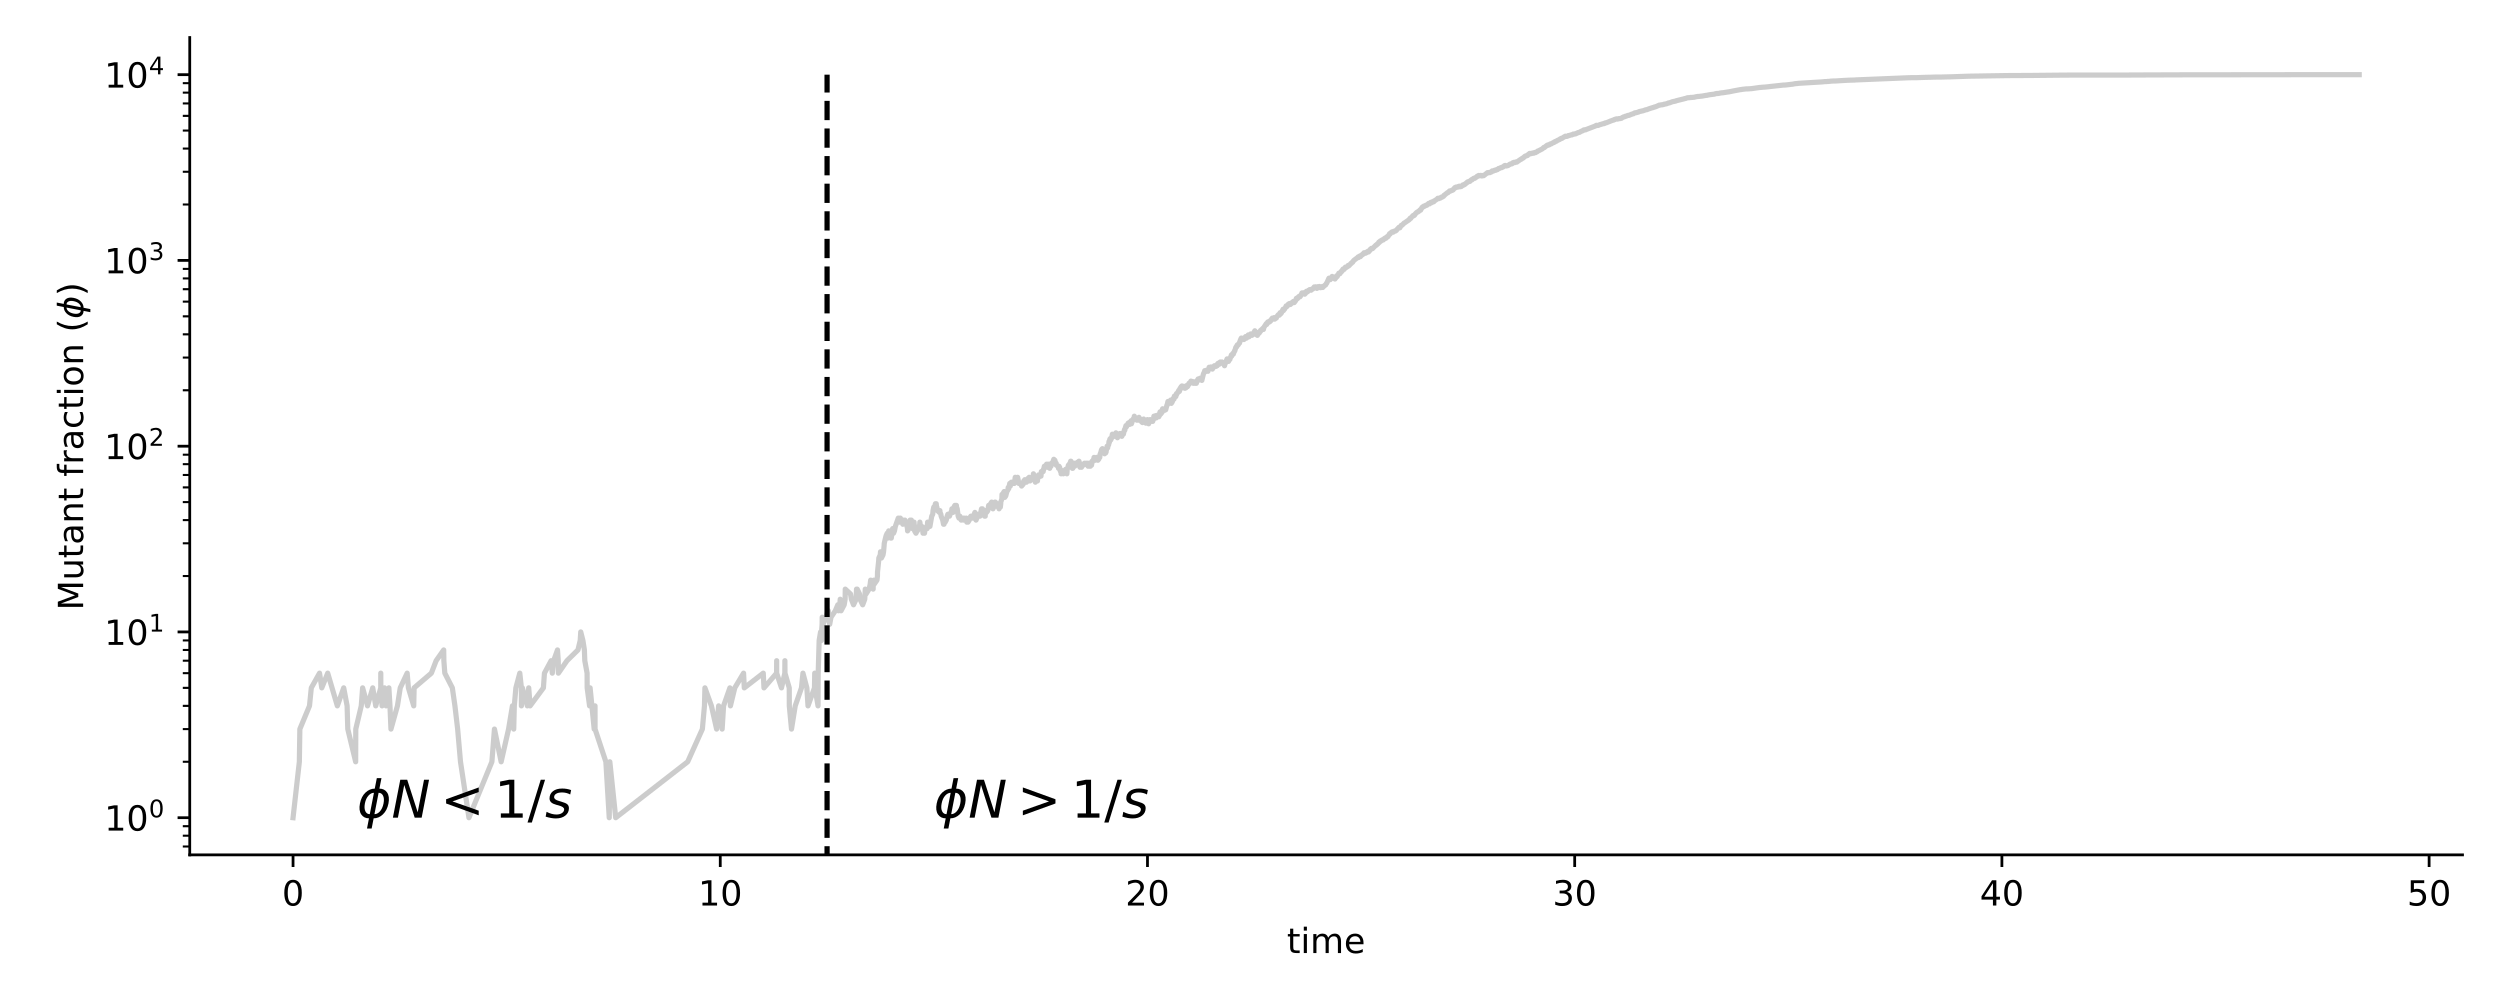 <?xml version="1.0" encoding="utf-8" standalone="no"?>
<!DOCTYPE svg PUBLIC "-//W3C//DTD SVG 1.1//EN"
  "http://www.w3.org/Graphics/SVG/1.1/DTD/svg11.dtd">
<!-- Created with matplotlib (https://matplotlib.org/) -->
<svg height="288pt" version="1.1" viewBox="0 0 720 288" width="720pt" xmlns="http://www.w3.org/2000/svg" xmlns:xlink="http://www.w3.org/1999/xlink">
 <defs>
  <style type="text/css">
*{stroke-linecap:butt;stroke-linejoin:round;}
  </style>
 </defs>
 <g id="figure_1">
  <g id="patch_1">
   <path d="M 0 288 
L 720 288 
L 720 0 
L 0 0 
z
" style="fill:#ffffff;"/>
  </g>
  <g id="axes_1">
   <g id="patch_2">
    <path d="M 54.645 246.2 
L 709.2 246.2 
L 709.2 10.8 
L 54.645 10.8 
z
" style="fill:#ffffff;"/>
   </g>
   <g id="matplotlib.axis_1">
    <g id="xtick_1">
     <g id="line2d_1">
      <defs>
       <path d="M 0 0 
L 0 3.5 
" id="ma3af606636" style="stroke:#000000;stroke-width:0.8;"/>
      </defs>
      <g>
       <use style="stroke:#000000;stroke-width:0.8;" x="84.398" xlink:href="#ma3af606636" y="246.2"/>
      </g>
     </g>
     <g id="text_1">
      <!-- 0 -->
      <defs>
       <path d="M 31.781 66.406 
Q 24.172 66.406 20.328 58.906 
Q 16.5 51.422 16.5 36.375 
Q 16.5 21.391 20.328 13.891 
Q 24.172 6.391 31.781 6.391 
Q 39.453 6.391 43.281 13.891 
Q 47.125 21.391 47.125 36.375 
Q 47.125 51.422 43.281 58.906 
Q 39.453 66.406 31.781 66.406 
z
M 31.781 74.219 
Q 44.047 74.219 50.516 64.516 
Q 56.984 54.828 56.984 36.375 
Q 56.984 17.969 50.516 8.266 
Q 44.047 -1.422 31.781 -1.422 
Q 19.531 -1.422 13.062 8.266 
Q 6.594 17.969 6.594 36.375 
Q 6.594 54.828 13.062 64.516 
Q 19.531 74.219 31.781 74.219 
z
" id="DejaVuSans-48"/>
      </defs>
      <g transform="translate(81.216 260.798)scale(0.1 -0.1)">
       <use xlink:href="#DejaVuSans-48"/>
      </g>
     </g>
    </g>
    <g id="xtick_2">
     <g id="line2d_2">
      <g>
       <use style="stroke:#000000;stroke-width:0.8;" x="207.435" xlink:href="#ma3af606636" y="246.2"/>
      </g>
     </g>
     <g id="text_2">
      <!-- 10 -->
      <defs>
       <path d="M 12.406 8.297 
L 28.516 8.297 
L 28.516 63.922 
L 10.984 60.406 
L 10.984 69.391 
L 28.422 72.906 
L 38.281 72.906 
L 38.281 8.297 
L 54.391 8.297 
L 54.391 0 
L 12.406 0 
z
" id="DejaVuSans-49"/>
      </defs>
      <g transform="translate(201.073 260.798)scale(0.1 -0.1)">
       <use xlink:href="#DejaVuSans-49"/>
       <use x="63.623" xlink:href="#DejaVuSans-48"/>
      </g>
     </g>
    </g>
    <g id="xtick_3">
     <g id="line2d_3">
      <g>
       <use style="stroke:#000000;stroke-width:0.8;" x="330.473" xlink:href="#ma3af606636" y="246.2"/>
      </g>
     </g>
     <g id="text_3">
      <!-- 20 -->
      <defs>
       <path d="M 19.188 8.297 
L 53.609 8.297 
L 53.609 0 
L 7.328 0 
L 7.328 8.297 
Q 12.938 14.109 22.625 23.891 
Q 32.328 33.688 34.812 36.531 
Q 39.547 41.844 41.422 45.531 
Q 43.312 49.219 43.312 52.781 
Q 43.312 58.594 39.234 62.25 
Q 35.156 65.922 28.609 65.922 
Q 23.969 65.922 18.812 64.312 
Q 13.672 62.703 7.812 59.422 
L 7.812 69.391 
Q 13.766 71.781 18.938 73 
Q 24.125 74.219 28.422 74.219 
Q 39.75 74.219 46.484 68.547 
Q 53.219 62.891 53.219 53.422 
Q 53.219 48.922 51.531 44.891 
Q 49.859 40.875 45.406 35.406 
Q 44.188 33.984 37.641 27.219 
Q 31.109 20.453 19.188 8.297 
z
" id="DejaVuSans-50"/>
      </defs>
      <g transform="translate(324.11 260.798)scale(0.1 -0.1)">
       <use xlink:href="#DejaVuSans-50"/>
       <use x="63.623" xlink:href="#DejaVuSans-48"/>
      </g>
     </g>
    </g>
    <g id="xtick_4">
     <g id="line2d_4">
      <g>
       <use style="stroke:#000000;stroke-width:0.8;" x="453.51" xlink:href="#ma3af606636" y="246.2"/>
      </g>
     </g>
     <g id="text_4">
      <!-- 30 -->
      <defs>
       <path d="M 40.578 39.312 
Q 47.656 37.797 51.625 33 
Q 55.609 28.219 55.609 21.188 
Q 55.609 10.406 48.188 4.484 
Q 40.766 -1.422 27.094 -1.422 
Q 22.516 -1.422 17.656 -0.516 
Q 12.797 0.391 7.625 2.203 
L 7.625 11.719 
Q 11.719 9.328 16.594 8.109 
Q 21.484 6.891 26.812 6.891 
Q 36.078 6.891 40.938 10.547 
Q 45.797 14.203 45.797 21.188 
Q 45.797 27.641 41.281 31.266 
Q 36.766 34.906 28.719 34.906 
L 20.219 34.906 
L 20.219 43.016 
L 29.109 43.016 
Q 36.375 43.016 40.234 45.922 
Q 44.094 48.828 44.094 54.297 
Q 44.094 59.906 40.109 62.906 
Q 36.141 65.922 28.719 65.922 
Q 24.656 65.922 20.016 65.031 
Q 15.375 64.156 9.812 62.312 
L 9.812 71.094 
Q 15.438 72.656 20.344 73.438 
Q 25.25 74.219 29.594 74.219 
Q 40.828 74.219 47.359 69.109 
Q 53.906 64.016 53.906 55.328 
Q 53.906 49.266 50.438 45.094 
Q 46.969 40.922 40.578 39.312 
z
" id="DejaVuSans-51"/>
      </defs>
      <g transform="translate(447.148 260.798)scale(0.1 -0.1)">
       <use xlink:href="#DejaVuSans-51"/>
       <use x="63.623" xlink:href="#DejaVuSans-48"/>
      </g>
     </g>
    </g>
    <g id="xtick_5">
     <g id="line2d_5">
      <g>
       <use style="stroke:#000000;stroke-width:0.8;" x="576.548" xlink:href="#ma3af606636" y="246.2"/>
      </g>
     </g>
     <g id="text_5">
      <!-- 40 -->
      <defs>
       <path d="M 37.797 64.312 
L 12.891 25.391 
L 37.797 25.391 
z
M 35.203 72.906 
L 47.609 72.906 
L 47.609 25.391 
L 58.016 25.391 
L 58.016 17.188 
L 47.609 17.188 
L 47.609 0 
L 37.797 0 
L 37.797 17.188 
L 4.891 17.188 
L 4.891 26.703 
z
" id="DejaVuSans-52"/>
      </defs>
      <g transform="translate(570.186 260.798)scale(0.1 -0.1)">
       <use xlink:href="#DejaVuSans-52"/>
       <use x="63.623" xlink:href="#DejaVuSans-48"/>
      </g>
     </g>
    </g>
    <g id="xtick_6">
     <g id="line2d_6">
      <g>
       <use style="stroke:#000000;stroke-width:0.8;" x="699.586" xlink:href="#ma3af606636" y="246.2"/>
      </g>
     </g>
     <g id="text_6">
      <!-- 50 -->
      <defs>
       <path d="M 10.797 72.906 
L 49.516 72.906 
L 49.516 64.594 
L 19.828 64.594 
L 19.828 46.734 
Q 21.969 47.469 24.109 47.828 
Q 26.266 48.188 28.422 48.188 
Q 40.625 48.188 47.75 41.5 
Q 54.891 34.812 54.891 23.391 
Q 54.891 11.625 47.562 5.094 
Q 40.234 -1.422 26.906 -1.422 
Q 22.312 -1.422 17.547 -0.641 
Q 12.797 0.141 7.719 1.703 
L 7.719 11.625 
Q 12.109 9.234 16.797 8.062 
Q 21.484 6.891 26.703 6.891 
Q 35.156 6.891 40.078 11.328 
Q 45.016 15.766 45.016 23.391 
Q 45.016 31 40.078 35.438 
Q 35.156 39.891 26.703 39.891 
Q 22.75 39.891 18.812 39.016 
Q 14.891 38.141 10.797 36.281 
z
" id="DejaVuSans-53"/>
      </defs>
      <g transform="translate(693.223 260.798)scale(0.1 -0.1)">
       <use xlink:href="#DejaVuSans-53"/>
       <use x="63.623" xlink:href="#DejaVuSans-48"/>
      </g>
     </g>
    </g>
    <g id="text_7">
     <!-- time -->
     <defs>
      <path d="M 18.312 70.219 
L 18.312 54.688 
L 36.812 54.688 
L 36.812 47.703 
L 18.312 47.703 
L 18.312 18.016 
Q 18.312 11.328 20.141 9.422 
Q 21.969 7.516 27.594 7.516 
L 36.812 7.516 
L 36.812 0 
L 27.594 0 
Q 17.188 0 13.234 3.875 
Q 9.281 7.766 9.281 18.016 
L 9.281 47.703 
L 2.688 47.703 
L 2.688 54.688 
L 9.281 54.688 
L 9.281 70.219 
z
" id="DejaVuSans-116"/>
      <path d="M 9.422 54.688 
L 18.406 54.688 
L 18.406 0 
L 9.422 0 
z
M 9.422 75.984 
L 18.406 75.984 
L 18.406 64.594 
L 9.422 64.594 
z
" id="DejaVuSans-105"/>
      <path d="M 52 44.188 
Q 55.375 50.25 60.062 53.125 
Q 64.75 56 71.094 56 
Q 79.641 56 84.281 50.016 
Q 88.922 44.047 88.922 33.016 
L 88.922 0 
L 79.891 0 
L 79.891 32.719 
Q 79.891 40.578 77.094 44.375 
Q 74.312 48.188 68.609 48.188 
Q 61.625 48.188 57.562 43.547 
Q 53.516 38.922 53.516 30.906 
L 53.516 0 
L 44.484 0 
L 44.484 32.719 
Q 44.484 40.625 41.703 44.406 
Q 38.922 48.188 33.109 48.188 
Q 26.219 48.188 22.156 43.531 
Q 18.109 38.875 18.109 30.906 
L 18.109 0 
L 9.078 0 
L 9.078 54.688 
L 18.109 54.688 
L 18.109 46.188 
Q 21.188 51.219 25.484 53.609 
Q 29.781 56 35.688 56 
Q 41.656 56 45.828 52.969 
Q 50 49.953 52 44.188 
z
" id="DejaVuSans-109"/>
      <path d="M 56.203 29.594 
L 56.203 25.203 
L 14.891 25.203 
Q 15.484 15.922 20.484 11.062 
Q 25.484 6.203 34.422 6.203 
Q 39.594 6.203 44.453 7.469 
Q 49.312 8.734 54.109 11.281 
L 54.109 2.781 
Q 49.266 0.734 44.188 -0.344 
Q 39.109 -1.422 33.891 -1.422 
Q 20.797 -1.422 13.156 6.188 
Q 5.516 13.812 5.516 26.812 
Q 5.516 40.234 12.766 48.109 
Q 20.016 56 32.328 56 
Q 43.359 56 49.781 48.891 
Q 56.203 41.797 56.203 29.594 
z
M 47.219 32.234 
Q 47.125 39.594 43.094 43.984 
Q 39.062 48.391 32.422 48.391 
Q 24.906 48.391 20.391 44.141 
Q 15.875 39.891 15.188 32.172 
z
" id="DejaVuSans-101"/>
     </defs>
     <g transform="translate(370.627 274.477)scale(0.1 -0.1)">
      <use xlink:href="#DejaVuSans-116"/>
      <use x="39.209" xlink:href="#DejaVuSans-105"/>
      <use x="66.992" xlink:href="#DejaVuSans-109"/>
      <use x="164.404" xlink:href="#DejaVuSans-101"/>
     </g>
    </g>
   </g>
   <g id="matplotlib.axis_2">
    <g id="ytick_1">
     <g id="line2d_7">
      <defs>
       <path d="M 0 0 
L -3.5 0 
" id="m0b6b07dd40" style="stroke:#000000;stroke-width:0.8;"/>
      </defs>
      <g>
       <use style="stroke:#000000;stroke-width:0.8;" x="54.645" xlink:href="#m0b6b07dd40" y="235.5"/>
      </g>
     </g>
     <g id="text_8">
      <!-- $\mathdefault{10^{0}}$ -->
      <g transform="translate(30.045 239.299)scale(0.1 -0.1)">
       <use transform="translate(0 0.766)" xlink:href="#DejaVuSans-49"/>
       <use transform="translate(63.623 0.766)" xlink:href="#DejaVuSans-48"/>
       <use transform="translate(128.203 39.047)scale(0.7)" xlink:href="#DejaVuSans-48"/>
      </g>
     </g>
    </g>
    <g id="ytick_2">
     <g id="line2d_8">
      <g>
       <use style="stroke:#000000;stroke-width:0.8;" x="54.645" xlink:href="#m0b6b07dd40" y="182"/>
      </g>
     </g>
     <g id="text_9">
      <!-- $\mathdefault{10^{1}}$ -->
      <g transform="translate(30.045 185.799)scale(0.1 -0.1)">
       <use transform="translate(0 0.684)" xlink:href="#DejaVuSans-49"/>
       <use transform="translate(63.623 0.684)" xlink:href="#DejaVuSans-48"/>
       <use transform="translate(128.203 38.966)scale(0.7)" xlink:href="#DejaVuSans-49"/>
      </g>
     </g>
    </g>
    <g id="ytick_3">
     <g id="line2d_9">
      <g>
       <use style="stroke:#000000;stroke-width:0.8;" x="54.645" xlink:href="#m0b6b07dd40" y="128.5"/>
      </g>
     </g>
     <g id="text_10">
      <!-- $\mathdefault{10^{2}}$ -->
      <g transform="translate(30.045 132.299)scale(0.1 -0.1)">
       <use transform="translate(0 0.766)" xlink:href="#DejaVuSans-49"/>
       <use transform="translate(63.623 0.766)" xlink:href="#DejaVuSans-48"/>
       <use transform="translate(128.203 39.047)scale(0.7)" xlink:href="#DejaVuSans-50"/>
      </g>
     </g>
    </g>
    <g id="ytick_4">
     <g id="line2d_10">
      <g>
       <use style="stroke:#000000;stroke-width:0.8;" x="54.645" xlink:href="#m0b6b07dd40" y="75"/>
      </g>
     </g>
     <g id="text_11">
      <!-- $\mathdefault{10^{3}}$ -->
      <g transform="translate(30.045 78.799)scale(0.1 -0.1)">
       <use transform="translate(0 0.766)" xlink:href="#DejaVuSans-49"/>
       <use transform="translate(63.623 0.766)" xlink:href="#DejaVuSans-48"/>
       <use transform="translate(128.203 39.047)scale(0.7)" xlink:href="#DejaVuSans-51"/>
      </g>
     </g>
    </g>
    <g id="ytick_5">
     <g id="line2d_11">
      <g>
       <use style="stroke:#000000;stroke-width:0.8;" x="54.645" xlink:href="#m0b6b07dd40" y="21.5"/>
      </g>
     </g>
     <g id="text_12">
      <!-- $\mathdefault{10^{4}}$ -->
      <g transform="translate(30.045 25.299)scale(0.1 -0.1)">
       <use transform="translate(0 0.684)" xlink:href="#DejaVuSans-49"/>
       <use transform="translate(63.623 0.684)" xlink:href="#DejaVuSans-48"/>
       <use transform="translate(128.203 38.966)scale(0.7)" xlink:href="#DejaVuSans-52"/>
      </g>
     </g>
    </g>
    <g id="ytick_6">
     <g id="line2d_12">
      <defs>
       <path d="M 0 0 
L -2 0 
" id="m74113733f2" style="stroke:#000000;stroke-width:0.6;"/>
      </defs>
      <g>
       <use style="stroke:#000000;stroke-width:0.6;" x="54.645" xlink:href="#m74113733f2" y="243.787"/>
      </g>
     </g>
    </g>
    <g id="ytick_7">
     <g id="line2d_13">
      <g>
       <use style="stroke:#000000;stroke-width:0.6;" x="54.645" xlink:href="#m74113733f2" y="240.685"/>
      </g>
     </g>
    </g>
    <g id="ytick_8">
     <g id="line2d_14">
      <g>
       <use style="stroke:#000000;stroke-width:0.6;" x="54.645" xlink:href="#m74113733f2" y="237.948"/>
      </g>
     </g>
    </g>
    <g id="ytick_9">
     <g id="line2d_15">
      <g>
       <use style="stroke:#000000;stroke-width:0.6;" x="54.645" xlink:href="#m74113733f2" y="219.395"/>
      </g>
     </g>
    </g>
    <g id="ytick_10">
     <g id="line2d_16">
      <g>
       <use style="stroke:#000000;stroke-width:0.6;" x="54.645" xlink:href="#m74113733f2" y="209.974"/>
      </g>
     </g>
    </g>
    <g id="ytick_11">
     <g id="line2d_17">
      <g>
       <use style="stroke:#000000;stroke-width:0.6;" x="54.645" xlink:href="#m74113733f2" y="203.29"/>
      </g>
     </g>
    </g>
    <g id="ytick_12">
     <g id="line2d_18">
      <g>
       <use style="stroke:#000000;stroke-width:0.6;" x="54.645" xlink:href="#m74113733f2" y="198.105"/>
      </g>
     </g>
    </g>
    <g id="ytick_13">
     <g id="line2d_19">
      <g>
       <use style="stroke:#000000;stroke-width:0.6;" x="54.645" xlink:href="#m74113733f2" y="193.869"/>
      </g>
     </g>
    </g>
    <g id="ytick_14">
     <g id="line2d_20">
      <g>
       <use style="stroke:#000000;stroke-width:0.6;" x="54.645" xlink:href="#m74113733f2" y="190.287"/>
      </g>
     </g>
    </g>
    <g id="ytick_15">
     <g id="line2d_21">
      <g>
       <use style="stroke:#000000;stroke-width:0.6;" x="54.645" xlink:href="#m74113733f2" y="187.185"/>
      </g>
     </g>
    </g>
    <g id="ytick_16">
     <g id="line2d_22">
      <g>
       <use style="stroke:#000000;stroke-width:0.6;" x="54.645" xlink:href="#m74113733f2" y="184.448"/>
      </g>
     </g>
    </g>
    <g id="ytick_17">
     <g id="line2d_23">
      <g>
       <use style="stroke:#000000;stroke-width:0.6;" x="54.645" xlink:href="#m74113733f2" y="165.895"/>
      </g>
     </g>
    </g>
    <g id="ytick_18">
     <g id="line2d_24">
      <g>
       <use style="stroke:#000000;stroke-width:0.6;" x="54.645" xlink:href="#m74113733f2" y="156.474"/>
      </g>
     </g>
    </g>
    <g id="ytick_19">
     <g id="line2d_25">
      <g>
       <use style="stroke:#000000;stroke-width:0.6;" x="54.645" xlink:href="#m74113733f2" y="149.79"/>
      </g>
     </g>
    </g>
    <g id="ytick_20">
     <g id="line2d_26">
      <g>
       <use style="stroke:#000000;stroke-width:0.6;" x="54.645" xlink:href="#m74113733f2" y="144.605"/>
      </g>
     </g>
    </g>
    <g id="ytick_21">
     <g id="line2d_27">
      <g>
       <use style="stroke:#000000;stroke-width:0.6;" x="54.645" xlink:href="#m74113733f2" y="140.369"/>
      </g>
     </g>
    </g>
    <g id="ytick_22">
     <g id="line2d_28">
      <g>
       <use style="stroke:#000000;stroke-width:0.6;" x="54.645" xlink:href="#m74113733f2" y="136.787"/>
      </g>
     </g>
    </g>
    <g id="ytick_23">
     <g id="line2d_29">
      <g>
       <use style="stroke:#000000;stroke-width:0.6;" x="54.645" xlink:href="#m74113733f2" y="133.685"/>
      </g>
     </g>
    </g>
    <g id="ytick_24">
     <g id="line2d_30">
      <g>
       <use style="stroke:#000000;stroke-width:0.6;" x="54.645" xlink:href="#m74113733f2" y="130.948"/>
      </g>
     </g>
    </g>
    <g id="ytick_25">
     <g id="line2d_31">
      <g>
       <use style="stroke:#000000;stroke-width:0.6;" x="54.645" xlink:href="#m74113733f2" y="112.395"/>
      </g>
     </g>
    </g>
    <g id="ytick_26">
     <g id="line2d_32">
      <g>
       <use style="stroke:#000000;stroke-width:0.6;" x="54.645" xlink:href="#m74113733f2" y="102.974"/>
      </g>
     </g>
    </g>
    <g id="ytick_27">
     <g id="line2d_33">
      <g>
       <use style="stroke:#000000;stroke-width:0.6;" x="54.645" xlink:href="#m74113733f2" y="96.29"/>
      </g>
     </g>
    </g>
    <g id="ytick_28">
     <g id="line2d_34">
      <g>
       <use style="stroke:#000000;stroke-width:0.6;" x="54.645" xlink:href="#m74113733f2" y="91.105"/>
      </g>
     </g>
    </g>
    <g id="ytick_29">
     <g id="line2d_35">
      <g>
       <use style="stroke:#000000;stroke-width:0.6;" x="54.645" xlink:href="#m74113733f2" y="86.869"/>
      </g>
     </g>
    </g>
    <g id="ytick_30">
     <g id="line2d_36">
      <g>
       <use style="stroke:#000000;stroke-width:0.6;" x="54.645" xlink:href="#m74113733f2" y="83.287"/>
      </g>
     </g>
    </g>
    <g id="ytick_31">
     <g id="line2d_37">
      <g>
       <use style="stroke:#000000;stroke-width:0.6;" x="54.645" xlink:href="#m74113733f2" y="80.185"/>
      </g>
     </g>
    </g>
    <g id="ytick_32">
     <g id="line2d_38">
      <g>
       <use style="stroke:#000000;stroke-width:0.6;" x="54.645" xlink:href="#m74113733f2" y="77.448"/>
      </g>
     </g>
    </g>
    <g id="ytick_33">
     <g id="line2d_39">
      <g>
       <use style="stroke:#000000;stroke-width:0.6;" x="54.645" xlink:href="#m74113733f2" y="58.895"/>
      </g>
     </g>
    </g>
    <g id="ytick_34">
     <g id="line2d_40">
      <g>
       <use style="stroke:#000000;stroke-width:0.6;" x="54.645" xlink:href="#m74113733f2" y="49.474"/>
      </g>
     </g>
    </g>
    <g id="ytick_35">
     <g id="line2d_41">
      <g>
       <use style="stroke:#000000;stroke-width:0.6;" x="54.645" xlink:href="#m74113733f2" y="42.79"/>
      </g>
     </g>
    </g>
    <g id="ytick_36">
     <g id="line2d_42">
      <g>
       <use style="stroke:#000000;stroke-width:0.6;" x="54.645" xlink:href="#m74113733f2" y="37.605"/>
      </g>
     </g>
    </g>
    <g id="ytick_37">
     <g id="line2d_43">
      <g>
       <use style="stroke:#000000;stroke-width:0.6;" x="54.645" xlink:href="#m74113733f2" y="33.369"/>
      </g>
     </g>
    </g>
    <g id="ytick_38">
     <g id="line2d_44">
      <g>
       <use style="stroke:#000000;stroke-width:0.6;" x="54.645" xlink:href="#m74113733f2" y="29.787"/>
      </g>
     </g>
    </g>
    <g id="ytick_39">
     <g id="line2d_45">
      <g>
       <use style="stroke:#000000;stroke-width:0.6;" x="54.645" xlink:href="#m74113733f2" y="26.685"/>
      </g>
     </g>
    </g>
    <g id="ytick_40">
     <g id="line2d_46">
      <g>
       <use style="stroke:#000000;stroke-width:0.6;" x="54.645" xlink:href="#m74113733f2" y="23.948"/>
      </g>
     </g>
    </g>
    <g id="text_13">
     <!-- Mutant fraction ($\phi$) -->
     <defs>
      <path d="M 9.812 72.906 
L 24.516 72.906 
L 43.109 23.297 
L 61.812 72.906 
L 76.516 72.906 
L 76.516 0 
L 66.891 0 
L 66.891 64.016 
L 48.094 14.016 
L 38.188 14.016 
L 19.391 64.016 
L 19.391 0 
L 9.812 0 
z
" id="DejaVuSans-77"/>
      <path d="M 8.5 21.578 
L 8.5 54.688 
L 17.484 54.688 
L 17.484 21.922 
Q 17.484 14.156 20.5 10.266 
Q 23.531 6.391 29.594 6.391 
Q 36.859 6.391 41.078 11.031 
Q 45.312 15.672 45.312 23.688 
L 45.312 54.688 
L 54.297 54.688 
L 54.297 0 
L 45.312 0 
L 45.312 8.406 
Q 42.047 3.422 37.719 1 
Q 33.406 -1.422 27.688 -1.422 
Q 18.266 -1.422 13.375 4.438 
Q 8.5 10.297 8.5 21.578 
z
M 31.109 56 
z
" id="DejaVuSans-117"/>
      <path d="M 34.281 27.484 
Q 23.391 27.484 19.188 25 
Q 14.984 22.516 14.984 16.5 
Q 14.984 11.719 18.141 8.906 
Q 21.297 6.109 26.703 6.109 
Q 34.188 6.109 38.703 11.406 
Q 43.219 16.703 43.219 25.484 
L 43.219 27.484 
z
M 52.203 31.203 
L 52.203 0 
L 43.219 0 
L 43.219 8.297 
Q 40.141 3.328 35.547 0.953 
Q 30.953 -1.422 24.312 -1.422 
Q 15.922 -1.422 10.953 3.297 
Q 6 8.016 6 15.922 
Q 6 25.141 12.172 29.828 
Q 18.359 34.516 30.609 34.516 
L 43.219 34.516 
L 43.219 35.406 
Q 43.219 41.609 39.141 45 
Q 35.062 48.391 27.688 48.391 
Q 23 48.391 18.547 47.266 
Q 14.109 46.141 10.016 43.891 
L 10.016 52.203 
Q 14.938 54.109 19.578 55.047 
Q 24.219 56 28.609 56 
Q 40.484 56 46.344 49.844 
Q 52.203 43.703 52.203 31.203 
z
" id="DejaVuSans-97"/>
      <path d="M 54.891 33.016 
L 54.891 0 
L 45.906 0 
L 45.906 32.719 
Q 45.906 40.484 42.875 44.328 
Q 39.844 48.188 33.797 48.188 
Q 26.516 48.188 22.312 43.547 
Q 18.109 38.922 18.109 30.906 
L 18.109 0 
L 9.078 0 
L 9.078 54.688 
L 18.109 54.688 
L 18.109 46.188 
Q 21.344 51.125 25.703 53.562 
Q 30.078 56 35.797 56 
Q 45.219 56 50.047 50.172 
Q 54.891 44.344 54.891 33.016 
z
" id="DejaVuSans-110"/>
      <path id="DejaVuSans-32"/>
      <path d="M 37.109 75.984 
L 37.109 68.5 
L 28.516 68.5 
Q 23.688 68.5 21.797 66.547 
Q 19.922 64.594 19.922 59.516 
L 19.922 54.688 
L 34.719 54.688 
L 34.719 47.703 
L 19.922 47.703 
L 19.922 0 
L 10.891 0 
L 10.891 47.703 
L 2.297 47.703 
L 2.297 54.688 
L 10.891 54.688 
L 10.891 58.5 
Q 10.891 67.625 15.141 71.797 
Q 19.391 75.984 28.609 75.984 
z
" id="DejaVuSans-102"/>
      <path d="M 41.109 46.297 
Q 39.594 47.172 37.812 47.578 
Q 36.031 48 33.891 48 
Q 26.266 48 22.188 43.047 
Q 18.109 38.094 18.109 28.812 
L 18.109 0 
L 9.078 0 
L 9.078 54.688 
L 18.109 54.688 
L 18.109 46.188 
Q 20.953 51.172 25.484 53.578 
Q 30.031 56 36.531 56 
Q 37.453 56 38.578 55.875 
Q 39.703 55.766 41.062 55.516 
z
" id="DejaVuSans-114"/>
      <path d="M 48.781 52.594 
L 48.781 44.188 
Q 44.969 46.297 41.141 47.344 
Q 37.312 48.391 33.406 48.391 
Q 24.656 48.391 19.812 42.844 
Q 14.984 37.312 14.984 27.297 
Q 14.984 17.281 19.812 11.734 
Q 24.656 6.203 33.406 6.203 
Q 37.312 6.203 41.141 7.25 
Q 44.969 8.297 48.781 10.406 
L 48.781 2.094 
Q 45.016 0.344 40.984 -0.531 
Q 36.969 -1.422 32.422 -1.422 
Q 20.062 -1.422 12.781 6.344 
Q 5.516 14.109 5.516 27.297 
Q 5.516 40.672 12.859 48.328 
Q 20.219 56 33.016 56 
Q 37.156 56 41.109 55.141 
Q 45.062 54.297 48.781 52.594 
z
" id="DejaVuSans-99"/>
      <path d="M 30.609 48.391 
Q 23.391 48.391 19.188 42.75 
Q 14.984 37.109 14.984 27.297 
Q 14.984 17.484 19.156 11.844 
Q 23.344 6.203 30.609 6.203 
Q 37.797 6.203 41.984 11.859 
Q 46.188 17.531 46.188 27.297 
Q 46.188 37.016 41.984 42.703 
Q 37.797 48.391 30.609 48.391 
z
M 30.609 56 
Q 42.328 56 49.016 48.375 
Q 55.719 40.766 55.719 27.297 
Q 55.719 13.875 49.016 6.219 
Q 42.328 -1.422 30.609 -1.422 
Q 18.844 -1.422 12.172 6.219 
Q 5.516 13.875 5.516 27.297 
Q 5.516 40.766 12.172 48.375 
Q 18.844 56 30.609 56 
z
" id="DejaVuSans-111"/>
      <path d="M 31 75.875 
Q 24.469 64.656 21.281 53.656 
Q 18.109 42.672 18.109 31.391 
Q 18.109 20.125 21.312 9.062 
Q 24.516 -2 31 -13.188 
L 23.188 -13.188 
Q 15.875 -1.703 12.234 9.375 
Q 8.594 20.453 8.594 31.391 
Q 8.594 42.281 12.203 53.312 
Q 15.828 64.359 23.188 75.875 
z
" id="DejaVuSans-40"/>
      <path d="M 46.734 75.984 
L 42.781 55.812 
Q 52.547 55.812 57.562 48.344 
Q 62.75 40.719 60.156 27.297 
Q 57.516 13.875 49.359 6.25 
Q 41.453 -1.219 31.688 -1.219 
L 27.875 -20.797 
L 18.953 -20.797 
L 22.75 -1.219 
Q 13.031 -1.219 7.953 6.25 
Q 2.781 13.875 5.422 27.297 
Q 8.016 40.719 16.156 48.344 
Q 24.125 55.812 33.844 55.812 
L 37.797 75.984 
z
M 33.25 6.781 
Q 38.766 6.781 43.5 11.812 
Q 48.688 17.438 50.688 27.297 
Q 52.641 37.062 49.516 42.781 
Q 46.734 47.797 41.219 47.797 
z
M 24.312 6.781 
L 32.281 47.797 
Q 26.812 47.797 22.078 42.781 
Q 16.75 37.062 14.891 27.297 
Q 13.031 17.438 16.062 11.812 
Q 18.797 6.781 24.312 6.781 
z
" id="DejaVuSans-Oblique-981"/>
      <path d="M 8.016 75.875 
L 15.828 75.875 
Q 23.141 64.359 26.781 53.312 
Q 30.422 42.281 30.422 31.391 
Q 30.422 20.453 26.781 9.375 
Q 23.141 -1.703 15.828 -13.188 
L 8.016 -13.188 
Q 14.5 -2 17.703 9.062 
Q 20.906 20.125 20.906 31.391 
Q 20.906 42.672 17.703 53.656 
Q 14.5 64.656 8.016 75.875 
z
" id="DejaVuSans-41"/>
     </defs>
     <g transform="translate(23.945 175.75)rotate(-90)scale(0.1 -0.1)">
      <use transform="translate(0 0.016)" xlink:href="#DejaVuSans-77"/>
      <use transform="translate(86.279 0.016)" xlink:href="#DejaVuSans-117"/>
      <use transform="translate(149.658 0.016)" xlink:href="#DejaVuSans-116"/>
      <use transform="translate(188.867 0.016)" xlink:href="#DejaVuSans-97"/>
      <use transform="translate(250.146 0.016)" xlink:href="#DejaVuSans-110"/>
      <use transform="translate(313.525 0.016)" xlink:href="#DejaVuSans-116"/>
      <use transform="translate(352.734 0.016)" xlink:href="#DejaVuSans-32"/>
      <use transform="translate(384.521 0.016)" xlink:href="#DejaVuSans-102"/>
      <use transform="translate(419.727 0.016)" xlink:href="#DejaVuSans-114"/>
      <use transform="translate(460.84 0.016)" xlink:href="#DejaVuSans-97"/>
      <use transform="translate(522.119 0.016)" xlink:href="#DejaVuSans-99"/>
      <use transform="translate(577.1 0.016)" xlink:href="#DejaVuSans-116"/>
      <use transform="translate(616.309 0.016)" xlink:href="#DejaVuSans-105"/>
      <use transform="translate(644.092 0.016)" xlink:href="#DejaVuSans-111"/>
      <use transform="translate(705.273 0.016)" xlink:href="#DejaVuSans-110"/>
      <use transform="translate(768.652 0.016)" xlink:href="#DejaVuSans-32"/>
      <use transform="translate(800.439 0.016)" xlink:href="#DejaVuSans-40"/>
      <use transform="translate(839.453 0.016)" xlink:href="#DejaVuSans-Oblique-981"/>
      <use transform="translate(905.42 0.016)" xlink:href="#DejaVuSans-41"/>
     </g>
    </g>
   </g>
   <g id="LineCollection_1">
    <path clip-path="url(#p4b766c171f)" d="M 238.195 289 
L 238.195 21.5 
" style="fill:none;stroke:#000000;stroke-dasharray:5.55,2.4;stroke-dashoffset:0;stroke-width:1.5;"/>
   </g>
   <g id="line2d_47">
    <path clip-path="url(#p4b766c171f)" d="M 84.398 235.5 
L 86.212 219.395 
L 86.357 209.974 
L 89.135 203.29 
L 89.655 198.105 
L 92.027 193.869 
L 92.67 198.105 
L 94.381 193.869 
L 97.153 203.29 
L 98.989 198.105 
L 99.968 203.29 
L 100.16 209.974 
L 102.43 219.395 
L 102.465 209.974 
L 104.043 203.29 
L 104.436 198.105 
L 105.845 203.29 
L 107.349 198.105 
L 108.211 203.29 
L 109.661 198.105 
L 109.663 193.869 
L 109.678 198.105 
L 110.035 203.29 
L 110.747 198.105 
L 111.187 203.29 
L 111.998 198.105 
L 112.309 203.29 
L 112.596 209.974 
L 114.463 203.29 
L 115.27 198.105 
L 117.262 193.869 
L 117.621 198.105 
L 119.153 203.29 
L 119.267 198.105 
L 124.229 193.869 
L 125.606 190.287 
L 127.784 187.185 
L 127.834 190.287 
L 128.104 193.869 
L 130.273 198.105 
L 131.019 203.29 
L 131.8 209.974 
L 132.623 219.395 
L 135.053 235.5 
L 141.665 219.395 
L 142.401 209.974 
L 144.33 219.395 
L 146.469 209.974 
L 147.577 203.29 
L 147.952 209.974 
L 148.12 203.29 
L 148.571 198.105 
L 149.699 193.869 
L 150.163 198.105 
L 150.166 203.29 
L 150.439 198.105 
L 151.876 203.29 
L 152.269 198.105 
L 152.671 203.29 
L 156.501 198.105 
L 156.798 193.869 
L 158.719 190.287 
L 159.063 193.869 
L 159.451 190.287 
L 160.558 187.185 
L 160.774 190.287 
L 160.818 193.869 
L 163.287 190.287 
L 166.45 187.185 
L 167.103 184.448 
L 167.255 182 
L 167.874 184.448 
L 168.303 187.185 
L 168.421 190.287 
L 169.083 193.869 
L 169.104 198.105 
L 169.795 203.29 
L 169.953 198.105 
L 171.124 209.974 
L 171.367 203.29 
L 171.375 209.974 
L 174.489 219.395 
L 175.459 235.5 
L 175.629 219.395 
L 177.322 235.5 
L 198.055 219.395 
L 202.282 209.974 
L 202.884 203.29 
L 203.018 198.105 
L 204.886 203.29 
L 206.384 209.974 
L 206.972 203.29 
L 207.978 209.974 
L 208.392 203.29 
L 210.21 198.105 
L 210.36 203.29 
L 211.618 198.105 
L 214.147 193.869 
L 214.354 198.105 
L 219.818 193.869 
L 220.024 198.105 
L 223.658 193.869 
L 223.68 190.287 
L 223.682 193.869 
L 225.07 198.105 
L 226.031 193.869 
L 226.048 190.287 
L 226.075 193.869 
L 227.302 198.105 
L 227.321 203.29 
L 227.951 209.974 
L 229.026 203.29 
L 230.824 198.105 
L 231.247 193.869 
L 232.376 198.105 
L 232.706 203.29 
L 234.569 198.105 
L 234.643 193.869 
L 234.71 198.105 
L 235.591 203.29 
L 235.639 193.869 
L 235.916 184.448 
L 236.321 182 
L 236.586 184.448 
L 236.603 182 
L 236.767 179.785 
L 236.793 177.764 
L 237.058 179.785 
L 238.547 175.904 
L 238.651 177.764 
L 238.953 179.785 
L 239.326 177.764 
L 240.573 175.904 
L 241.294 174.182 
L 241.479 175.904 
L 241.869 174.182 
L 241.981 172.579 
L 242.178 174.182 
L 242.226 175.904 
L 243.13 174.182 
L 243.394 172.579 
L 243.437 169.671 
L 244.954 171.08 
L 245.191 172.579 
L 245.816 174.182 
L 246.558 172.579 
L 246.678 169.671 
L 246.702 171.08 
L 246.876 169.671 
L 247.548 171.08 
L 247.69 172.579 
L 248.45 174.182 
L 249.047 172.579 
L 249.197 169.671 
L 249.415 171.08 
L 250.285 169.671 
L 250.595 168.343 
L 250.751 167.087 
L 251.208 168.343 
L 251.467 169.671 
L 251.482 168.343 
L 251.661 167.087 
L 251.686 168.343 
L 252.569 167.087 
L 252.705 165.895 
L 252.721 164.761 
L 253.045 161.659 
L 253.103 160.71 
L 253.521 159.799 
L 253.585 158.922 
L 253.855 160.71 
L 254.31 159.799 
L 254.464 158.922 
L 254.613 157.262 
L 254.666 156.474 
L 255.017 154.974 
L 255.204 154.26 
L 255.511 153.566 
L 255.634 154.974 
L 255.946 152.892 
L 256.06 153.566 
L 256.339 154.26 
L 256.35 153.566 
L 256.418 154.26 
L 256.535 154.974 
L 256.541 154.26 
L 256.689 154.974 
L 256.971 152.892 
L 257.086 152.238 
L 257.344 153.566 
L 257.606 152.892 
L 257.861 151.601 
L 258.704 149.216 
L 259.081 150.378 
L 259.221 149.216 
L 259.296 149.79 
L 259.299 149.216 
L 259.539 149.79 
L 259.598 150.378 
L 259.755 149.79 
L 259.957 150.378 
L 260.013 150.982 
L 260.171 149.79 
L 260.397 150.378 
L 260.615 149.79 
L 260.729 150.982 
L 260.803 150.378 
L 261.101 150.982 
L 261.357 152.238 
L 261.383 152.892 
L 261.783 152.238 
L 262.118 149.79 
L 262.291 150.378 
L 262.353 149.79 
L 262.39 150.378 
L 262.473 149.79 
L 262.621 151.601 
L 262.818 152.238 
L 263.008 150.982 
L 263.244 150.378 
L 263.4 152.892 
L 263.796 153.566 
L 264.119 152.892 
L 264.186 152.238 
L 264.2 152.892 
L 264.569 152.238 
L 264.624 151.601 
L 264.808 152.238 
L 264.921 150.378 
L 265.099 151.601 
L 265.279 152.238 
L 265.484 151.601 
L 265.679 152.238 
L 265.825 153.566 
L 265.957 152.892 
L 266.259 153.566 
L 266.442 152.238 
L 266.863 151.601 
L 267.027 152.238 
L 267.153 150.378 
L 267.779 150.982 
L 267.82 151.601 
L 268.339 148.656 
L 268.624 148.109 
L 268.714 147.053 
L 268.93 146.043 
L 269.055 146.542 
L 269.398 145.075 
L 269.575 145.554 
L 269.633 145.075 
L 269.683 145.554 
L 269.751 146.542 
L 269.815 146.043 
L 269.977 147.053 
L 270.532 147.575 
L 270.688 147.053 
L 270.731 147.575 
L 270.964 148.109 
L 271.052 148.656 
L 271.505 149.79 
L 271.736 150.982 
L 271.857 150.378 
L 271.876 150.982 
L 272.1 149.79 
L 272.22 150.378 
L 272.523 149.79 
L 272.788 148.656 
L 272.985 148.109 
L 273.445 148.656 
L 273.851 147.575 
L 274.098 147.053 
L 274.149 146.542 
L 274.198 147.053 
L 274.472 147.575 
L 274.74 146.043 
L 274.997 145.554 
L 275.01 146.043 
L 275.235 145.554 
L 275.336 146.043 
L 275.44 145.554 
L 275.478 146.043 
L 275.678 146.542 
L 275.953 148.656 
L 276.178 149.216 
L 276.322 148.656 
L 276.325 149.216 
L 276.441 148.656 
L 276.824 149.79 
L 277.413 149.216 
L 277.439 149.79 
L 277.668 149.216 
L 277.892 149.79 
L 278.281 149.216 
L 278.288 149.79 
L 278.44 150.378 
L 278.5 149.79 
L 278.782 150.378 
L 279.153 149.79 
L 279.239 149.216 
L 279.613 148.656 
L 279.651 149.216 
L 279.92 148.656 
L 280.103 149.216 
L 280.245 148.656 
L 280.254 149.216 
L 280.343 148.656 
L 280.774 147.575 
L 280.783 148.109 
L 281.075 149.216 
L 281.096 149.79 
L 281.58 148.656 
L 281.81 148.109 
L 282.195 148.656 
L 282.223 148.109 
L 282.237 148.656 
L 282.676 146.542 
L 282.751 147.053 
L 282.939 146.542 
L 282.991 147.053 
L 283.565 148.656 
L 283.577 147.575 
L 283.736 148.109 
L 283.746 148.656 
L 283.763 147.575 
L 283.805 147.575 
L 283.835 147.053 
L 284.136 147.575 
L 284.5 147.053 
L 284.732 145.554 
L 284.879 146.043 
L 285.232 145.554 
L 285.284 145.075 
L 285.591 144.605 
L 285.67 146.043 
L 285.872 145.554 
L 285.968 146.542 
L 286.216 146.043 
L 286.419 145.075 
L 286.44 145.554 
L 286.49 145.075 
L 286.536 144.605 
L 286.597 145.075 
L 286.653 144.605 
L 286.996 145.075 
L 287.14 145.554 
L 287.442 146.043 
L 287.457 145.554 
L 287.606 145.075 
L 287.722 146.542 
L 287.838 145.554 
L 288.103 146.043 
L 288.215 145.075 
L 288.222 144.605 
L 288.537 143.694 
L 288.58 142.391 
L 288.869 142.817 
L 288.952 141.972 
L 289.2 141.561 
L 289.287 142.391 
L 289.366 143.251 
L 289.658 142.817 
L 289.983 141.561 
L 290.259 141.157 
L 290.365 140.369 
L 290.506 140.759 
L 290.804 139.235 
L 290.962 139.985 
L 291.031 139.607 
L 291.274 138.869 
L 291.297 139.235 
L 291.483 138.869 
L 291.825 139.235 
L 291.901 138.869 
L 292.135 139.235 
L 292.388 137.461 
L 292.394 137.805 
L 292.75 138.154 
L 292.823 138.509 
L 293.069 137.461 
L 293.222 138.154 
L 293.292 138.869 
L 293.426 139.235 
L 293.459 138.869 
L 293.925 139.235 
L 294.056 139.607 
L 294.226 139.985 
L 294.462 139.607 
L 294.505 139.235 
L 294.562 139.607 
L 294.796 139.235 
L 294.856 138.509 
L 294.984 138.869 
L 295.123 138.154 
L 295.186 138.509 
L 295.369 138.869 
L 295.52 138.509 
L 295.522 138.869 
L 295.576 138.154 
L 295.622 138.509 
L 295.645 138.869 
L 295.697 138.154 
L 295.767 138.509 
L 295.989 138.154 
L 296.031 137.805 
L 296.28 138.154 
L 296.398 137.461 
L 296.499 137.805 
L 296.633 138.509 
L 296.836 137.805 
L 296.968 138.154 
L 297.156 137.805 
L 297.266 138.154 
L 297.495 137.461 
L 297.626 136.458 
L 297.757 137.805 
L 297.844 138.154 
L 298.091 138.509 
L 298.189 138.869 
L 298.456 138.154 
L 298.672 138.509 
L 298.704 138.154 
L 298.795 138.509 
L 298.805 138.154 
L 298.921 137.122 
L 299.076 136.787 
L 299.147 137.461 
L 299.417 137.122 
L 299.429 136.787 
L 299.805 137.122 
L 299.905 135.812 
L 300.019 136.133 
L 300.429 135.496 
L 300.436 135.812 
L 300.496 135.184 
L 300.504 135.496 
L 300.776 134.273 
L 300.817 134.573 
L 300.944 134.273 
L 301.01 134.573 
L 301.403 133.685 
L 301.431 134.273 
L 301.462 133.977 
L 301.519 133.685 
L 301.527 133.977 
L 301.627 134.573 
L 301.664 134.273 
L 301.792 133.685 
L 301.858 133.977 
L 302.095 133.685 
L 302.289 134.273 
L 302.32 134.876 
L 302.358 134.573 
L 302.504 133.685 
L 302.58 133.977 
L 302.691 134.273 
L 302.87 133.396 
L 303.008 133.685 
L 303.498 132.276 
L 303.728 132.551 
L 303.767 133.111 
L 303.807 132.551 
L 304.011 133.396 
L 304.032 133.685 
L 304.181 133.396 
L 304.211 133.977 
L 304.748 134.273 
L 304.848 134.876 
L 304.862 134.573 
L 304.868 134.273 
L 304.952 134.573 
L 304.985 134.273 
L 305.001 134.573 
L 305.069 134.876 
L 305.182 134.573 
L 305.311 135.496 
L 305.593 136.133 
L 305.6 136.458 
L 305.681 136.133 
L 305.802 135.496 
L 305.996 135.812 
L 306.038 136.133 
L 306.232 136.458 
L 306.394 136.133 
L 306.71 135.812 
L 306.716 136.133 
L 306.774 135.812 
L 306.874 135.184 
L 306.876 135.496 
L 307.258 136.458 
L 307.379 134.876 
L 307.573 134.573 
L 307.686 133.977 
L 307.825 134.573 
L 307.825 134.273 
L 307.97 133.977 
L 307.973 133.685 
L 308.122 133.396 
L 308.249 133.685 
L 308.351 132.829 
L 308.354 133.111 
L 308.433 132.829 
L 308.435 133.111 
L 308.629 134.273 
L 308.769 134.573 
L 308.832 134.876 
L 308.859 134.573 
L 308.957 134.876 
L 308.974 134.573 
L 309.205 133.685 
L 309.24 133.396 
L 309.467 133.977 
L 309.513 134.273 
L 309.484 133.685 
L 309.535 133.977 
L 309.68 133.396 
L 309.697 133.685 
L 309.874 133.396 
L 309.963 133.977 
L 309.965 133.685 
L 310.097 133.396 
L 310.175 133.685 
L 310.354 133.111 
L 310.431 133.685 
L 310.477 133.396 
L 310.547 133.111 
L 310.662 133.685 
L 310.682 133.396 
L 310.741 132.829 
L 310.912 133.396 
L 311.036 134.573 
L 311.392 133.977 
L 311.474 134.573 
L 311.589 133.977 
L 311.661 134.273 
L 311.855 133.977 
L 311.89 133.685 
L 311.954 133.977 
L 312.256 133.685 
L 312.337 133.396 
L 312.505 133.685 
L 312.771 133.396 
L 312.781 133.685 
L 313.033 133.396 
L 313.114 133.977 
L 313.229 133.396 
L 313.239 133.685 
L 313.37 134.273 
L 313.717 133.396 
L 313.794 134.273 
L 313.922 133.685 
L 314.014 133.977 
L 314.029 134.273 
L 314.065 133.977 
L 314.306 133.685 
L 314.359 133.977 
L 314.404 133.685 
L 314.499 133.111 
L 314.516 132.829 
L 314.567 133.111 
L 315.069 132.004 
L 315.084 131.736 
L 315.126 132.004 
L 315.355 132.276 
L 315.424 132.551 
L 315.737 132.004 
L 315.768 131.736 
L 315.84 132.004 
L 315.892 131.736 
L 316.077 132.276 
L 316.085 132.004 
L 316.126 132.276 
L 316.201 132.551 
L 316.392 132.004 
L 316.43 132.276 
L 316.484 132.004 
L 316.736 131.736 
L 316.791 130.948 
L 317.068 130.186 
L 317.191 129.692 
L 317.278 129.448 
L 317.501 129.208 
L 318.119 130.691 
L 318.151 130.437 
L 318.17 130.186 
L 318.233 130.437 
L 318.44 130.186 
L 318.45 130.437 
L 318.508 129.938 
L 318.561 130.186 
L 318.564 129.938 
L 318.806 128.969 
L 318.847 128.5 
L 319.018 128.969 
L 319.023 128.734 
L 319.087 128.5 
L 319.306 128.04 
L 319.391 127.146 
L 319.52 127.366 
L 319.617 126.498 
L 319.783 126.285 
L 319.887 126.712 
L 320.18 126.075 
L 320.354 125.051 
L 320.494 125.66 
L 320.69 125.456 
L 320.855 125.66 
L 320.98 125.051 
L 321.016 125.66 
L 321.113 125.456 
L 321.187 125.051 
L 321.225 125.253 
L 321.282 125.051 
L 321.385 124.654 
L 321.403 124.852 
L 321.533 125.66 
L 321.686 125.867 
L 321.742 125.456 
L 321.776 125.867 
L 321.824 126.075 
L 322.064 125.456 
L 322.156 125.66 
L 322.206 125.456 
L 322.216 125.66 
L 322.382 125.253 
L 322.499 124.852 
L 322.551 125.051 
L 322.672 124.852 
L 322.829 125.253 
L 322.983 125.456 
L 323.013 125.253 
L 323.088 125.66 
L 323.223 125.051 
L 323.424 124.654 
L 323.532 125.051 
L 323.862 123.69 
L 323.958 123.88 
L 323.962 123.69 
L 324.276 122.583 
L 324.397 122.947 
L 324.758 122.226 
L 324.901 121.874 
L 325.066 122.226 
L 325.071 122.049 
L 325.175 121.7 
L 325.216 121.874 
L 325.328 122.226 
L 325.337 122.049 
L 325.449 121.7 
L 325.509 121.874 
L 325.524 121.7 
L 325.566 121.527 
L 325.732 121.356 
L 325.739 121.185 
L 325.825 121.7 
L 325.855 122.049 
L 325.908 121.527 
L 325.985 121.7 
L 326.007 121.527 
L 326.137 121.016 
L 326.672 120.19 
L 326.682 119.867 
L 326.72 120.517 
L 326.732 120.353 
L 326.861 120.849 
L 327.041 120.517 
L 327.093 120.353 
L 327.211 120.682 
L 327.215 120.849 
L 327.258 120.682 
L 327.432 121.016 
L 327.606 120.517 
L 327.779 121.016 
L 327.827 120.353 
L 327.851 120.517 
L 328.022 120.19 
L 328.037 120.353 
L 328.19 120.517 
L 328.3 121.016 
L 328.388 120.849 
L 328.429 120.682 
L 328.501 120.849 
L 328.516 121.185 
L 328.62 121.016 
L 328.627 121.185 
L 328.803 121.527 
L 328.863 121.356 
L 329.036 121.7 
L 329.198 121.356 
L 329.371 120.682 
L 329.513 121.185 
L 329.529 121.016 
L 329.596 121.356 
L 329.717 121.016 
L 329.719 121.185 
L 329.723 121.356 
L 329.892 121.527 
L 330.008 121.874 
L 330.008 121.7 
L 330.021 121.874 
L 330.031 121.7 
L 330.15 121.356 
L 330.161 121.185 
L 330.224 121.356 
L 330.287 121.016 
L 330.344 121.185 
L 330.357 121.356 
L 330.411 121.185 
L 330.476 120.849 
L 330.551 121.016 
L 330.811 122.049 
L 330.958 121.356 
L 331.059 121.527 
L 331.189 121.016 
L 331.216 120.849 
L 331.256 121.185 
L 331.406 121.356 
L 331.467 121.016 
L 331.513 121.185 
L 331.58 121.016 
L 331.63 121.185 
L 331.701 121.016 
L 331.735 121.185 
L 331.762 121.356 
L 331.949 121.016 
L 331.962 121.185 
L 331.979 121.356 
L 332.009 121.016 
L 332.015 121.185 
L 332.188 120.849 
L 332.322 119.867 
L 332.403 120.028 
L 332.544 120.353 
L 332.565 120.19 
L 332.654 119.867 
L 332.689 120.028 
L 332.716 120.353 
L 332.792 119.867 
L 332.824 119.707 
L 332.828 119.867 
L 332.996 120.19 
L 333.009 120.353 
L 333.021 119.867 
L 333.057 119.867 
L 333.125 120.028 
L 333.256 119.867 
L 333.354 120.028 
L 333.37 119.867 
L 333.44 119.549 
L 333.48 119.707 
L 333.517 120.028 
L 333.576 119.707 
L 333.609 119.549 
L 333.642 119.707 
L 333.736 120.028 
L 333.747 119.867 
L 333.868 119.549 
L 333.912 119.707 
L 333.947 119.549 
L 334.015 118.925 
L 334.094 118.619 
L 334.228 118.925 
L 334.291 119.235 
L 334.526 118.925 
L 334.608 118.468 
L 334.659 118.771 
L 334.727 118.019 
L 334.838 117.725 
L 335.042 118.019 
L 335.126 117.872 
L 335.275 118.168 
L 335.375 118.019 
L 335.416 118.168 
L 335.452 118.019 
L 335.591 117.725 
L 335.72 118.019 
L 336.06 116.724 
L 336.174 116.446 
L 336.21 116.585 
L 336.222 116.308 
L 336.362 115.631 
L 336.412 115.765 
L 336.677 116.171 
L 336.695 116.035 
L 336.727 115.765 
L 336.805 115.899 
L 336.841 116.035 
L 336.842 115.899 
L 337.125 115.233 
L 337.136 115.365 
L 337.337 116.171 
L 337.511 115.899 
L 337.539 115.631 
L 337.608 115.765 
L 337.715 115.365 
L 337.822 114.843 
L 337.852 114.972 
L 337.882 115.103 
L 337.929 114.843 
L 338.015 114.586 
L 338.033 114.714 
L 338.092 114.972 
L 338.12 114.714 
L 338.22 114.081 
L 338.23 114.206 
L 338.284 114.081 
L 338.3 114.206 
L 338.346 114.459 
L 338.412 114.332 
L 338.476 114.206 
L 338.626 113.956 
L 338.627 114.081 
L 338.639 114.206 
L 338.665 113.709 
L 338.702 113.833 
L 338.78 113.465 
L 338.799 113.587 
L 338.827 113.709 
L 338.844 113.343 
L 338.854 113.587 
L 339.277 112.864 
L 339.286 112.983 
L 339.335 112.746 
L 339.503 112.395 
L 339.586 112.511 
L 339.649 112.746 
L 339.735 112.511 
L 339.861 111.821 
L 339.948 111.935 
L 339.996 111.821 
L 340.119 111.484 
L 340.156 111.596 
L 340.17 111.372 
L 340.189 111.372 
L 340.275 111.261 
L 340.277 111.372 
L 340.348 111.484 
L 340.352 111.261 
L 340.404 111.151 
L 340.423 111.372 
L 340.501 111.261 
L 340.555 111.372 
L 340.731 111.708 
L 340.76 111.596 
L 340.922 111.261 
L 341.028 111.708 
L 341.157 111.596 
L 341.265 111.821 
L 341.279 111.708 
L 341.386 111.484 
L 341.427 111.596 
L 341.497 111.372 
L 341.532 111.708 
L 341.567 111.596 
L 341.745 111.151 
L 341.764 111.041 
L 341.97 111.261 
L 341.971 111.372 
L 342.047 111.151 
L 342.069 111.261 
L 342.424 110.393 
L 342.51 110.607 
L 342.53 110.499 
L 342.577 110.286 
L 342.848 110.075 
L 342.877 110.18 
L 342.93 109.97 
L 342.982 109.762 
L 343.031 109.97 
L 343.146 110.075 
L 343.193 109.866 
L 343.227 110.18 
L 343.254 110.075 
L 343.309 110.18 
L 343.313 110.075 
L 343.349 110.18 
L 343.438 109.866 
L 343.693 110.393 
L 343.934 109.97 
L 344.117 110.393 
L 344.229 110.18 
L 344.241 110.286 
L 344.301 110.393 
L 344.329 110.286 
L 344.424 110.393 
L 344.453 110.18 
L 344.545 110.393 
L 344.587 110.286 
L 344.715 109.658 
L 345.035 109.249 
L 345.05 109.148 
L 345.074 109.35 
L 345.13 109.249 
L 345.159 109.35 
L 345.187 109.148 
L 345.216 109.249 
L 345.236 109.148 
L 345.298 109.35 
L 345.299 109.249 
L 345.357 109.453 
L 345.392 109.35 
L 345.456 109.148 
L 345.55 109.249 
L 345.551 109.35 
L 345.583 108.946 
L 345.655 109.249 
L 345.71 109.35 
L 345.725 109.148 
L 345.744 109.249 
L 345.857 109.047 
L 345.864 109.148 
L 346.045 109.453 
L 346.071 109.249 
L 346.136 109.555 
L 346.15 109.453 
L 346.59 107.68 
L 346.868 107.117 
L 346.965 106.75 
L 347.062 107.117 
L 347.16 107.025 
L 347.363 106.659 
L 347.4 106.75 
L 347.526 106.841 
L 347.624 106.659 
L 347.885 106.933 
L 348.239 105.769 
L 348.273 105.856 
L 348.357 106.032 
L 348.555 105.769 
L 348.672 105.944 
L 348.678 105.856 
L 348.76 105.682 
L 348.92 106.032 
L 348.977 106.121 
L 349.004 105.856 
L 349.059 105.769 
L 349.067 105.856 
L 349.165 106.299 
L 349.222 106.121 
L 349.352 106.032 
L 349.521 105.595 
L 349.549 105.508 
L 349.561 105.682 
L 349.615 105.595 
L 349.643 105.682 
L 349.706 105.422 
L 349.724 105.336 
L 349.754 105.422 
L 349.82 105.508 
L 349.833 105.422 
L 349.922 105.336 
L 349.923 105.422 
L 350.002 105.336 
L 350.038 105.508 
L 350.134 105.336 
L 350.15 105.422 
L 350.237 105.336 
L 350.203 105.508 
L 350.245 105.508 
L 350.38 105.08 
L 350.411 105.251 
L 350.481 105.165 
L 350.546 105.336 
L 350.689 104.911 
L 350.773 104.66 
L 350.845 104.827 
L 350.857 104.911 
L 350.926 104.66 
L 350.956 104.577 
L 350.998 104.66 
L 351.113 104.911 
L 351.141 104.827 
L 351.223 104.412 
L 351.458 104.247 
L 351.551 104.577 
L 351.566 104.412 
L 351.61 104.577 
L 351.647 104.412 
L 351.818 104.577 
L 351.831 104.494 
L 351.938 104.247 
L 352.009 104.412 
L 352.214 104.744 
L 352.223 104.66 
L 352.23 104.412 
L 352.313 104.66 
L 352.667 105.336 
L 352.675 105.165 
L 352.784 104.911 
L 353.048 104.247 
L 353.188 103.923 
L 353.392 103.365 
L 353.274 104.003 
L 353.396 103.443 
L 353.509 103.682 
L 353.549 103.523 
L 353.598 103.365 
L 353.657 103.523 
L 353.813 104.084 
L 353.887 103.842 
L 354.016 103.523 
L 354.062 103.602 
L 354.033 103.443 
L 354.12 103.443 
L 354.207 103.523 
L 354.235 103.365 
L 354.649 102.212 
L 354.682 102.363 
L 354.701 102.59 
L 354.759 102.137 
L 354.786 102.287 
L 354.872 102.063 
L 354.804 102.363 
L 354.896 102.212 
L 355.078 101.767 
L 355.117 101.988 
L 355.191 101.914 
L 355.198 101.988 
L 355.259 101.62 
L 355.267 101.767 
L 355.545 101.043 
L 355.58 101.114 
L 355.609 100.901 
L 355.627 101.043 
L 355.901 100.066 
L 356.092 99.794 
L 356.103 99.727 
L 356.155 99.862 
L 356.192 99.794 
L 356.194 99.862 
L 356.278 99.459 
L 356.288 99.526 
L 356.351 99.326 
L 356.402 99.392 
L 356.514 99.26 
L 356.594 99.326 
L 356.78 98.997 
L 356.909 98.738 
L 356.991 98.802 
L 357 98.673 
L 357.105 98.29 
L 357.106 98.354 
L 357.119 98.417 
L 357.155 98.164 
L 357.374 97.604 
L 357.508 97.36 
L 357.562 97.543 
L 357.659 97.666 
L 357.711 97.421 
L 357.737 97.604 
L 357.788 97.666 
L 357.801 97.543 
L 357.88 97.421 
L 357.884 97.543 
L 357.915 97.604 
L 357.948 97.482 
L 357.966 97.543 
L 358.085 97.421 
L 358.023 97.604 
L 358.092 97.543 
L 358.129 97.727 
L 358.205 97.604 
L 358.308 97.543 
L 358.246 97.789 
L 358.312 97.604 
L 358.441 97.238 
L 358.497 97.36 
L 358.551 97.299 
L 358.612 97.238 
L 358.63 97.299 
L 358.685 97.482 
L 358.696 97.238 
L 358.727 96.938 
L 358.795 97.299 
L 358.815 97.238 
L 358.878 97.299 
L 358.931 97.36 
L 358.964 97.299 
L 359.232 96.819 
L 359.021 97.36 
L 359.238 96.878 
L 359.271 96.998 
L 359.308 96.819 
L 359.314 96.819 
L 359.404 96.582 
L 359.404 96.641 
L 359.497 96.465 
L 359.566 96.523 
L 359.712 96.998 
L 359.911 96.523 
L 360.191 96.174 
L 360.226 96.29 
L 360.296 96.232 
L 360.348 96.465 
L 360.482 96.348 
L 360.52 96.465 
L 360.562 96.582 
L 360.589 96.29 
L 360.602 96.232 
L 360.626 96.406 
L 360.66 96.406 
L 360.835 96.059 
L 360.875 96.232 
L 360.895 96.348 
L 360.942 96.116 
L 360.974 96.232 
L 361.16 95.716 
L 361.167 95.773 
L 361.19 95.603 
L 361.26 95.659 
L 361.362 95.323 
L 361.539 95.773 
L 361.39 95.267 
L 361.593 95.603 
L 361.596 95.547 
L 361.697 95.716 
L 361.703 95.603 
L 361.88 96.406 
L 361.888 96.348 
L 361.896 96.29 
L 361.96 96.465 
L 361.982 96.348 
L 362.121 96.582 
L 362.136 96.523 
L 362.275 96.232 
L 362.313 96.29 
L 362.339 96.174 
L 362.652 95.659 
L 362.674 95.83 
L 362.68 95.887 
L 362.744 95.659 
L 362.781 95.547 
L 362.877 95.603 
L 362.974 95.379 
L 363.048 95.156 
L 362.994 95.434 
L 363.087 95.323 
L 363.37 94.881 
L 363.408 94.991 
L 363.49 94.881 
L 363.673 94.609 
L 363.713 94.555 
L 363.866 94.881 
L 364 94.287 
L 364.707 93.194 
L 364.713 93.245 
L 364.795 93.45 
L 364.817 93.245 
L 364.887 93.296 
L 364.934 93.093 
L 364.968 93.194 
L 365.009 93.042 
L 365.106 92.741 
L 365.13 92.841 
L 365.219 92.891 
L 365.167 92.741 
L 365.237 92.841 
L 365.266 92.891 
L 365.289 92.791 
L 365.531 92.543 
L 365.548 92.592 
L 365.577 92.493 
L 365.637 92.642 
L 365.67 92.692 
L 365.68 92.543 
L 365.819 92.395 
L 365.822 92.444 
L 365.847 92.493 
L 365.91 92.395 
L 366.005 92.199 
L 365.933 92.444 
L 366.022 92.248 
L 366.231 91.861 
L 366.301 91.909 
L 366.334 91.861 
L 366.421 91.622 
L 366.458 91.717 
L 366.572 91.909 
L 366.659 91.717 
L 366.66 91.67 
L 366.723 91.909 
L 366.756 91.765 
L 366.919 91.48 
L 366.992 91.622 
L 367.117 91.909 
L 367.12 91.861 
L 367.269 91.48 
L 367.387 91.717 
L 367.399 91.527 
L 367.506 91.339 
L 367.598 91.575 
L 367.615 91.386 
L 368.134 90.645 
L 368.227 90.599 
L 368.169 90.691 
L 368.228 90.645 
L 368.274 90.782 
L 368.362 90.736 
L 368.413 90.782 
L 368.474 90.736 
L 368.671 90.06 
L 368.845 90.373 
L 368.877 90.239 
L 368.988 90.06 
L 369.017 90.105 
L 369.033 90.149 
L 369.092 90.016 
L 369.286 89.533 
L 369.289 89.577 
L 369.529 89.06 
L 369.562 89.103 
L 369.642 89.446 
L 369.663 89.36 
L 369.895 89.018 
L 369.939 89.06 
L 369.987 88.975 
L 370.284 88.389 
L 370.29 88.472 
L 370.378 88.183 
L 370.411 88.101 
L 370.479 88.265 
L 370.53 88.142 
L 370.548 88.348 
L 370.587 88.265 
L 370.599 88.307 
L 370.651 88.101 
L 370.727 88.142 
L 370.763 87.939 
L 370.881 87.939 
L 370.898 87.979 
L 370.943 87.858 
L 370.966 87.898 
L 371.066 87.577 
L 371.095 87.617 
L 371.186 87.697 
L 371.202 87.577 
L 371.365 87.417 
L 371.372 87.457 
L 371.623 87.697 
L 371.631 87.657 
L 371.747 87.457 
L 371.751 87.497 
L 371.784 87.537 
L 371.794 87.417 
L 371.896 87.259 
L 371.919 87.299 
L 371.934 87.417 
L 372.007 87.181 
L 372.027 87.259 
L 372.066 87.299 
L 372.193 87.102 
L 372.279 87.22 
L 372.32 87.142 
L 372.413 86.869 
L 372.44 86.985 
L 372.452 87.063 
L 372.52 86.908 
L 372.548 86.792 
L 372.613 86.985 
L 372.741 87.142 
L 372.66 86.946 
L 372.746 87.102 
L 372.872 86.753 
L 372.907 86.869 
L 372.907 86.908 
L 372.964 86.792 
L 372.993 86.83 
L 373.213 86.409 
L 373.356 85.92 
L 373.358 85.958 
L 373.54 86.107 
L 373.544 85.995 
L 373.601 85.809 
L 373.662 85.92 
L 373.731 85.958 
L 373.745 85.846 
L 373.874 85.588 
L 374.162 85.333 
L 374.17 85.369 
L 374.269 85.442 
L 374.282 85.406 
L 374.345 85.333 
L 374.382 85.406 
L 374.391 85.479 
L 374.47 85.297 
L 374.475 85.333 
L 374.508 85.189 
L 374.586 85.225 
L 374.755 84.796 
L 374.826 84.867 
L 374.804 84.76 
L 374.853 84.76 
L 374.949 84.374 
L 375.003 84.444 
L 375.023 84.34 
L 375.072 84.479 
L 375.116 84.444 
L 375.164 84.619 
L 375.226 84.514 
L 375.368 84.34 
L 375.39 84.374 
L 375.449 84.479 
L 375.502 84.444 
L 375.528 84.305 
L 375.613 84.409 
L 375.77 84.725 
L 375.931 84.444 
L 375.94 84.479 
L 376.239 83.893 
L 375.976 84.514 
L 376.271 83.995 
L 376.32 84.132 
L 376.35 83.961 
L 376.37 83.995 
L 376.446 83.927 
L 376.461 84.029 
L 376.464 84.064 
L 376.55 83.858 
L 376.56 83.961 
L 376.586 84.029 
L 376.649 83.893 
L 376.836 83.622 
L 376.843 83.655 
L 376.94 83.689 
L 376.847 83.622 
L 376.94 83.655 
L 377.16 83.42 
L 377.169 83.521 
L 377.253 83.554 
L 377.217 83.487 
L 377.262 83.487 
L 377.317 83.387 
L 377.367 83.521 
L 377.37 83.554 
L 377.403 83.454 
L 377.457 83.454 
L 377.517 83.387 
L 377.537 83.521 
L 377.584 83.588 
L 377.629 83.454 
L 377.839 83.254 
L 377.883 83.354 
L 377.898 83.221 
L 377.908 83.221 
L 378.028 83.155 
L 378.05 83.188 
L 378.108 83.221 
L 378.142 83.122 
L 378.282 82.925 
L 378.301 83.023 
L 378.355 82.827 
L 378.511 82.633 
L 378.56 82.762 
L 378.669 82.925 
L 378.868 82.697 
L 378.924 82.6 
L 378.97 82.762 
L 379.07 82.73 
L 379.018 82.795 
L 379.082 82.762 
L 379.265 83.056 
L 379.275 83.023 
L 379.391 82.762 
L 379.548 82.568 
L 379.561 82.665 
L 379.672 82.762 
L 379.591 82.568 
L 379.672 82.73 
L 379.677 82.697 
L 379.716 82.86 
L 379.773 82.795 
L 379.774 82.827 
L 379.823 82.633 
L 379.867 82.665 
L 379.979 82.504 
L 380.009 82.633 
L 380.015 82.665 
L 380.04 82.568 
L 380.101 82.6 
L 380.19 82.568 
L 380.142 82.697 
L 380.204 82.633 
L 380.34 82.86 
L 380.356 82.827 
L 380.522 82.6 
L 380.529 82.633 
L 380.647 82.762 
L 380.724 82.6 
L 380.755 82.665 
L 380.818 82.762 
L 380.846 82.633 
L 380.88 82.504 
L 380.916 82.762 
L 380.928 82.762 
L 380.944 82.795 
L 381.002 82.665 
L 381.011 82.697 
L 381.119 82.568 
L 381.121 82.6 
L 381.674 82.059 
L 381.675 82.09 
L 381.684 82.122 
L 381.7 82.028 
L 381.774 82.059 
L 382.024 81.591 
L 382.046 81.622 
L 382.082 81.499 
L 382.111 81.53 
L 382.731 80.127 
L 382.821 80.214 
L 382.945 80.33 
L 382.968 80.272 
L 382.991 80.185 
L 383.06 80.477 
L 383.116 80.536 
L 383.132 80.418 
L 383.156 80.448 
L 383.331 80.185 
L 383.339 80.214 
L 383.36 80.243 
L 383.401 80.127 
L 383.618 79.639 
L 383.733 79.839 
L 383.667 79.611 
L 383.748 79.81 
L 383.933 80.069 
L 383.934 80.04 
L 383.981 80.011 
L 384.012 80.156 
L 384.033 80.127 
L 384.112 80.185 
L 384.168 80.011 
L 384.379 80.185 
L 384.381 80.156 
L 384.392 80.127 
L 384.437 80.301 
L 384.448 80.272 
L 384.468 80.36 
L 384.531 80.185 
L 384.682 79.925 
L 384.705 80.011 
L 384.713 80.04 
L 384.757 79.81 
L 384.939 79.442 
L 384.817 79.896 
L 385.039 79.583 
L 385.122 79.639 
L 385.154 79.526 
L 385.283 79.218 
L 385.323 79.273 
L 385.478 78.996 
L 385.565 78.694 
L 385.586 78.749 
L 385.643 78.803 
L 385.652 78.694 
L 385.696 78.776 
L 385.789 78.694 
L 385.81 78.776 
L 385.911 78.803 
L 385.849 78.721 
L 385.916 78.749 
L 385.934 78.776 
L 385.963 78.667 
L 386.086 78.397 
L 386.171 78.289 
L 386.202 78.316 
L 386.21 78.343 
L 386.253 78.209 
L 386.298 78.129 
L 386.318 78.262 
L 386.333 78.289 
L 386.367 78.156 
L 386.504 77.997 
L 386.545 78.05 
L 386.565 77.917 
L 386.573 77.944 
L 386.636 77.708 
L 386.647 77.734 
L 386.738 77.603 
L 386.756 77.629 
L 386.777 77.5 
L 386.791 77.5 
L 386.814 77.474 
L 386.855 77.603 
L 386.866 77.603 
L 386.98 77.603 
L 386.98 77.577 
L 387.099 77.474 
L 387.1 77.526 
L 387.113 77.577 
L 387.164 77.422 
L 387.307 77.166 
L 387.31 77.217 
L 387.332 77.242 
L 387.363 77.115 
L 387.369 77.115 
L 387.471 76.937 
L 387.501 77.013 
L 387.599 77.115 
L 387.537 76.988 
L 387.626 77.089 
L 387.896 76.837 
L 387.981 76.862 
L 388.006 76.811 
L 388.113 76.661 
L 388.277 76.438 
L 388.351 76.586 
L 388.389 76.611 
L 388.447 76.537 
L 388.531 76.438 
L 388.566 76.462 
L 389.103 75.828 
L 389.122 75.876 
L 389.124 75.9 
L 389.196 75.78 
L 389.219 75.804 
L 389.503 75.469 
L 389.519 75.493 
L 389.57 75.517 
L 389.598 75.422 
L 389.685 75.257 
L 389.717 75.281 
L 389.898 75 
L 390.994 74.178 
L 391.108 74.066 
L 391.114 74.022 
L 391.163 74.133 
L 391.211 74.089 
L 391.239 74.178 
L 391.31 74.044 
L 391.317 74.066 
L 391.367 74.089 
L 391.441 73.866 
L 391.55 73.955 
L 391.479 73.8 
L 391.557 73.889 
L 391.632 73.8 
L 391.658 73.933 
L 391.666 73.889 
L 391.758 73.911 
L 391.71 73.844 
L 391.763 73.844 
L 391.993 73.537 
L 391.79 73.911 
L 391.996 73.559 
L 392.04 73.646 
L 392.102 73.515 
L 392.115 73.537 
L 392.133 73.45 
L 392.184 73.45 
L 392.324 73.32 
L 392.358 73.363 
L 392.395 73.255 
L 392.43 73.298 
L 392.516 73.147 
L 392.463 73.32 
L 392.532 73.212 
L 392.553 73.233 
L 392.582 73.126 
L 392.593 73.126 
L 392.602 73.169 
L 392.706 73.04 
L 392.816 72.807 
L 392.872 72.828 
L 393.004 72.955 
L 393.024 72.828 
L 393.096 72.764 
L 393.13 72.849 
L 393.265 72.934 
L 393.593 72.638 
L 393.606 72.722 
L 393.608 72.764 
L 393.661 72.554 
L 393.698 72.575 
L 393.795 72.533 
L 393.771 72.617 
L 393.811 72.554 
L 393.825 72.596 
L 393.869 72.471 
L 393.896 72.492 
L 393.986 72.346 
L 393.914 72.513 
L 394.041 72.408 
L 394.156 72.554 
L 394.2 72.492 
L 394.494 72.078 
L 394.5 72.14 
L 394.515 72.16 
L 394.567 71.915 
L 394.637 71.813 
L 394.581 71.935 
L 394.68 71.895 
L 394.896 71.612 
L 394.908 71.652 
L 394.937 71.712 
L 394.959 71.531 
L 395.013 71.632 
L 395.104 71.572 
L 395.033 71.652 
L 395.134 71.612 
L 395.143 71.652 
L 395.219 71.551 
L 395.231 71.572 
L 395.309 71.592 
L 395.33 71.551 
L 396.233 70.629 
L 396.235 70.648 
L 396.243 70.686 
L 396.3 70.571 
L 396.341 70.609 
L 396.364 70.629 
L 396.407 70.494 
L 396.418 70.494 
L 396.576 70.399 
L 396.578 70.418 
L 396.583 70.437 
L 396.639 70.285 
L 396.657 70.285 
L 396.778 70.209 
L 396.706 70.323 
L 396.779 70.228 
L 396.785 70.266 
L 396.808 70.171 
L 396.869 70.171 
L 397.062 69.815 
L 397.116 69.723 
L 397.144 69.834 
L 397.178 69.76 
L 397.22 69.853 
L 397.262 69.686 
L 397.282 69.723 
L 397.38 69.593 
L 397.291 69.741 
L 397.409 69.63 
L 397.41 69.649 
L 397.509 69.41 
L 397.512 69.428 
L 397.615 69.501 
L 397.552 69.392 
L 397.625 69.428 
L 397.721 69.319 
L 397.671 69.465 
L 397.731 69.355 
L 397.81 69.355 
L 397.76 69.319 
L 397.828 69.301 
L 397.908 69.192 
L 397.946 69.228 
L 397.987 69.246 
L 398.017 69.12 
L 398.169 69.047 
L 398.181 69.083 
L 398.271 69.12 
L 398.236 69.047 
L 398.291 69.083 
L 398.397 69.101 
L 398.322 69.047 
L 398.401 69.083 
L 398.542 68.904 
L 398.544 68.922 
L 398.645 68.815 
L 398.654 68.833 
L 398.69 68.691 
L 398.702 68.691 
L 398.842 68.602 
L 398.733 68.708 
L 398.846 68.62 
L 398.927 68.655 
L 398.907 68.567 
L 398.94 68.637 
L 398.998 68.673 
L 399.029 68.567 
L 399.031 68.532 
L 399.073 68.62 
L 399.133 68.602 
L 399.145 68.62 
L 399.174 68.479 
L 399.334 68.252 
L 399.596 68.131 
L 399.605 68.148 
L 399.636 68.235 
L 399.683 68.062 
L 399.765 67.941 
L 399.779 68.079 
L 399.8 68.027 
L 399.987 67.685 
L 399.993 67.702 
L 400.204 67.299 
L 400.26 67.365 
L 400.356 67.399 
L 400.316 67.332 
L 400.374 67.349 
L 400.563 67.033 
L 400.573 67.066 
L 400.849 66.82 
L 400.934 66.771 
L 400.869 66.869 
L 400.953 66.836 
L 401.034 66.885 
L 400.985 66.804 
L 401.054 66.869 
L 401.224 66.836 
L 401.227 66.853 
L 401.228 66.869 
L 401.308 66.673 
L 401.326 66.706 
L 401.364 66.706 
L 401.387 66.625 
L 401.402 66.657 
L 401.789 66.495 
L 401.79 66.511 
L 401.845 66.56 
L 401.894 66.495 
L 402.123 66.303 
L 402.134 66.351 
L 402.149 66.367 
L 402.188 66.255 
L 402.927 65.456 
L 402.957 65.502 
L 403.005 65.517 
L 402.998 65.456 
L 403.041 65.471 
L 403.064 65.456 
L 403.07 65.517 
L 403.101 65.548 
L 403.16 65.61 
L 403.196 65.502 
L 403.202 65.517 
L 403.503 65.013 
L 403.505 65.028 
L 403.511 65.043 
L 403.549 64.907 
L 403.59 64.953 
L 403.725 64.832 
L 403.754 64.862 
L 403.757 64.877 
L 403.788 64.802 
L 403.836 64.817 
L 404.3 64.328 
L 404.382 64.24 
L 404.318 64.342 
L 404.406 64.269 
L 405.586 63.449 
L 405.592 63.463 
L 405.594 63.478 
L 405.656 63.379 
L 405.693 63.393 
L 405.811 63.224 
L 405.856 63.266 
L 405.858 63.28 
L 405.953 63.14 
L 406.138 62.836 
L 406.152 62.849 
L 406.217 62.918 
L 406.267 62.863 
L 406.285 62.904 
L 406.337 62.781 
L 406.94 62.104 
L 406.946 62.131 
L 406.976 62.157 
L 407.017 62.051 
L 407.023 62.037 
L 407.049 62.131 
L 407.1 62.131 
L 407.165 62.144 
L 407.189 62.077 
L 407.286 61.931 
L 407.313 61.958 
L 407.384 61.971 
L 407.352 61.891 
L 407.404 61.905 
L 407.579 61.629 
L 407.413 61.931 
L 407.582 61.655 
L 407.597 61.668 
L 407.633 61.55 
L 407.643 61.563 
L 407.907 61.278 
L 408.02 61.176 
L 408.039 61.201 
L 408.106 61.112 
L 408.143 61.086 
L 408.117 61.137 
L 408.216 61.112 
L 408.351 60.984 
L 408.377 61.01 
L 408.387 61.035 
L 408.448 60.895 
L 408.542 60.908 
L 408.49 60.959 
L 408.554 60.933 
L 408.819 60.631 
L 408.941 60.469 
L 408.964 60.481 
L 408.98 60.544 
L 409.014 60.469 
L 409.068 60.481 
L 409.133 60.531 
L 409.156 60.419 
L 409.354 60.062 
L 409.39 60.111 
L 409.463 59.843 
L 409.724 59.579 
L 409.743 59.639 
L 409.791 59.663 
L 409.753 59.603 
L 409.844 59.615 
L 410.074 59.352 
L 410.115 59.412 
L 410.174 59.459 
L 410.224 59.4 
L 410.352 59.27 
L 410.389 59.293 
L 410.425 59.317 
L 410.477 59.211 
L 410.488 59.246 
L 410.532 59.199 
L 410.591 59.222 
L 410.654 59.187 
L 410.66 59.14 
L 410.688 59.082 
L 410.669 59.164 
L 410.769 59.105 
L 410.885 59.058 
L 410.788 59.128 
L 410.899 59.105 
L 410.933 59.117 
L 410.98 59.035 
L 410.985 59.035 
L 411.46 58.572 
L 411.472 58.595 
L 411.583 58.664 
L 411.598 58.629 
L 411.601 58.618 
L 411.649 58.71 
L 411.688 58.698 
L 411.694 58.721 
L 411.748 58.583 
L 411.761 58.595 
L 411.873 58.515 
L 411.769 58.606 
L 411.878 58.538 
L 411.883 58.549 
L 411.952 58.435 
L 412.059 58.276 
L 411.98 58.446 
L 412.075 58.367 
L 412.109 58.321 
L 412.187 58.401 
L 412.2 58.423 
L 412.319 58.231 
L 412.41 58.197 
L 412.346 58.186 
L 412.413 58.174 
L 412.54 58.107 
L 412.545 58.129 
L 412.693 58.197 
L 412.702 58.163 
L 412.857 58.04 
L 412.929 58.096 
L 412.977 58.04 
L 413.055 57.839 
L 413.086 57.894 
L 413.974 57.269 
L 414.077 57.107 
L 414.1 57.161 
L 414.224 57.215 
L 414.237 57.182 
L 414.245 57.161 
L 414.279 57.215 
L 414.339 57.215 
L 414.373 57.215 
L 414.35 57.204 
L 414.426 57.15 
L 414.54 57.074 
L 414.573 57.085 
L 414.561 57.032 
L 414.644 57.032 
L 414.713 56.978 
L 414.663 57.064 
L 414.751 57.053 
L 414.761 57.074 
L 414.901 56.978 
L 415.161 56.754 
L 415.2 56.818 
L 415.215 56.829 
L 415.245 56.754 
L 415.303 56.776 
L 415.418 56.68 
L 415.433 56.702 
L 415.672 56.512 
L 415.444 56.712 
L 415.674 56.523 
L 415.728 56.543 
L 415.763 56.449 
L 415.772 56.449 
L 415.884 56.241 
L 415.902 56.272 
L 415.909 56.293 
L 416.006 56.2 
L 416.007 56.2 
L 416.035 56.22 
L 416.077 56.117 
L 416.092 56.138 
L 416.215 56.014 
L 416.899 55.466 
L 416.902 55.486 
L 416.984 55.507 
L 417.016 55.466 
L 417.028 55.476 
L 417.328 55.148 
L 417.333 55.158 
L 417.391 55.079 
L 417.415 55.079 
L 417.483 54.99 
L 417.527 55.049 
L 417.57 55.02 
L 417.641 55.079 
L 417.771 54.971 
L 418.044 54.843 
L 418.045 54.853 
L 418.062 54.882 
L 418.129 54.785 
L 418.25 54.736 
L 418.222 54.834 
L 418.26 54.756 
L 418.295 54.765 
L 418.278 54.707 
L 418.358 54.707 
L 418.438 54.678 
L 418.391 54.668 
L 418.448 54.649 
L 418.56 54.601 
L 418.494 54.697 
L 418.561 54.61 
L 418.972 54.047 
L 418.975 54.057 
L 419.085 54.104 
L 419.091 54.094 
L 419.125 54.123 
L 419.224 53.991 
L 419.23 54 
L 419.291 53.887 
L 419.421 53.878 
L 419.434 53.906 
L 419.524 53.944 
L 419.464 53.897 
L 419.542 53.897 
L 419.62 53.859 
L 419.655 53.897 
L 419.663 53.916 
L 419.712 53.85 
L 419.765 53.887 
L 419.887 53.747 
L 419.888 53.757 
L 419.918 53.738 
L 419.965 53.831 
L 420.034 53.859 
L 420.064 53.757 
L 420.066 53.766 
L 420.147 53.664 
L 420.077 53.785 
L 420.18 53.692 
L 420.187 53.729 
L 420.255 53.627 
L 420.283 53.636 
L 420.289 53.617 
L 420.308 53.682 
L 420.39 53.655 
L 420.428 53.636 
L 420.557 53.775 
L 420.714 53.636 
L 420.575 53.785 
L 420.721 53.655 
L 420.844 53.72 
L 420.866 53.664 
L 420.98 53.534 
L 420.98 53.544 
L 421.038 53.544 
L 421.063 53.47 
L 421.172 53.424 
L 421.09 53.534 
L 421.175 53.433 
L 421.191 53.451 
L 421.259 53.277 
L 421.395 53.369 
L 421.556 53.168 
L 421.653 53.214 
L 421.604 53.159 
L 421.671 53.205 
L 421.691 53.232 
L 421.804 53.105 
L 421.816 53.123 
L 421.867 53.014 
L 421.963 52.996 
L 421.913 53.087 
L 421.981 53.023 
L 422.166 52.835 
L 422.327 52.665 
L 422.175 52.844 
L 422.338 52.683 
L 422.363 52.719 
L 422.403 52.621 
L 422.447 52.656 
L 422.597 52.427 
L 422.597 52.435 
L 422.674 52.479 
L 422.718 52.427 
L 422.802 52.33 
L 422.83 52.391 
L 423.223 52.19 
L 423.227 52.199 
L 423.306 52.251 
L 423.251 52.182 
L 423.35 52.216 
L 423.511 52 
L 423.568 52.008 
L 423.582 51.922 
L 423.602 51.931 
L 423.853 51.716 
L 423.864 51.725 
L 423.961 51.785 
L 423.983 51.725 
L 424.246 51.496 
L 423.99 51.733 
L 424.253 51.513 
L 424.26 51.521 
L 424.307 51.42 
L 424.515 51.327 
L 424.579 51.344 
L 424.528 51.311 
L 424.618 51.302 
L 424.701 51.294 
L 424.724 51.336 
L 424.741 51.353 
L 424.766 51.244 
L 424.809 51.252 
L 425.057 51.077 
L 425.059 51.094 
L 425.073 51.102 
L 425.132 51.036 
L 425.164 51.044 
L 425.44 50.747 
L 425.442 50.756 
L 425.47 50.788 
L 425.542 50.715 
L 425.654 50.731 
L 425.576 50.747 
L 425.655 50.739 
L 425.676 50.756 
L 425.747 50.601 
L 425.881 50.528 
L 425.91 50.593 
L 426.005 50.625 
L 425.972 50.576 
L 426.022 50.609 
L 426.151 50.593 
L 426.156 50.576 
L 426.221 50.568 
L 426.187 50.601 
L 426.258 50.609 
L 426.275 50.617 
L 426.309 50.552 
L 426.351 50.544 
L 426.375 50.56 
L 426.463 50.511 
L 426.596 50.617 
L 426.61 50.568 
L 426.638 50.552 
L 426.714 50.609 
L 426.774 50.682 
L 426.821 50.625 
L 426.93 50.601 
L 426.932 50.584 
L 426.962 50.536 
L 426.946 50.609 
L 427.042 50.584 
L 427.129 50.601 
L 427.156 50.568 
L 427.244 50.552 
L 427.167 50.584 
L 427.264 50.584 
L 427.272 50.609 
L 427.351 50.528 
L 427.36 50.544 
L 428.392 49.723 
L 428.399 49.739 
L 428.511 49.809 
L 428.404 49.715 
L 428.512 49.802 
L 428.516 49.809 
L 428.635 49.755 
L 428.73 49.684 
L 428.782 49.747 
L 428.792 49.739 
L 428.892 49.715 
L 428.9 49.723 
L 429.018 49.637 
L 429.107 49.715 
L 429.131 49.684 
L 429.245 49.614 
L 429.381 49.544 
L 429.382 49.552 
L 429.498 49.544 
L 429.434 49.505 
L 429.5 49.528 
L 429.612 49.35 
L 429.613 49.358 
L 429.637 49.389 
L 429.711 49.266 
L 429.779 49.212 
L 429.828 49.25 
L 429.957 49.304 
L 429.85 49.205 
L 429.959 49.297 
L 430.138 49.205 
L 430.142 49.22 
L 430.148 49.235 
L 430.188 49.174 
L 430.236 49.174 
L 430.464 49.014 
L 430.67 49.06 
L 430.676 49.029 
L 430.738 48.946 
L 430.795 48.976 
L 430.839 49.014 
L 430.902 48.968 
L 431.087 48.817 
L 431.09 48.832 
L 431.237 48.817 
L 431.238 48.825 
L 431.247 48.855 
L 431.345 48.727 
L 431.551 48.578 
L 431.559 48.6 
L 431.663 48.593 
L 431.593 48.526 
L 431.671 48.585 
L 432.162 48.326 
L 432.175 48.348 
L 432.234 48.318 
L 432.197 48.304 
L 432.257 48.281 
L 432.395 48.237 
L 432.282 48.296 
L 432.399 48.245 
L 432.46 48.296 
L 432.508 48.23 
L 432.621 48.135 
L 432.64 48.186 
L 432.649 48.201 
L 432.711 48.113 
L 432.746 48.12 
L 432.789 48.135 
L 432.837 48.062 
L 432.948 48.004 
L 432.863 48.106 
L 432.948 48.011 
L 433.185 47.801 
L 433.193 47.822 
L 433.215 47.851 
L 433.259 47.722 
L 433.267 47.722 
L 433.485 47.643 
L 433.495 47.672 
L 433.698 47.808 
L 433.71 47.772 
L 433.747 47.722 
L 433.791 47.794 
L 433.821 47.758 
L 433.871 47.736 
L 433.901 47.794 
L 433.926 47.779 
L 434.233 47.693 
L 434.262 47.7 
L 434.319 47.621 
L 434.389 47.643 
L 434.434 47.579 
L 434.55 47.493 
L 434.551 47.507 
L 434.737 47.394 
L 434.749 47.408 
L 434.757 47.415 
L 434.797 47.316 
L 434.823 47.33 
L 434.864 47.358 
L 434.945 47.281 
L 435.004 47.281 
L 435.034 47.21 
L 435.047 47.224 
L 435.281 47.161 
L 435.285 47.182 
L 435.366 47.196 
L 435.332 47.161 
L 435.391 47.161 
L 435.475 47.168 
L 435.501 47.133 
L 435.668 46.889 
L 435.849 46.813 
L 435.856 46.827 
L 435.906 46.862 
L 435.942 46.792 
L 435.965 46.806 
L 436.031 46.751 
L 435.973 46.813 
L 436.077 46.792 
L 436.09 46.765 
L 436.136 46.855 
L 436.181 46.827 
L 436.205 46.848 
L 436.269 46.772 
L 436.281 46.792 
L 436.477 46.758 
L 436.478 46.765 
L 436.552 46.648 
L 436.574 46.669 
L 436.684 46.621 
L 436.582 46.682 
L 436.691 46.634 
L 436.865 46.682 
L 436.88 46.641 
L 437.98 45.879 
L 438.178 45.76 
L 438.011 45.906 
L 438.182 45.773 
L 438.221 45.8 
L 438.281 45.681 
L 438.419 45.596 
L 438.435 45.609 
L 438.515 45.517 
L 438.526 45.517 
L 438.669 45.517 
L 438.671 45.51 
L 438.878 45.296 
L 438.892 45.328 
L 438.939 45.212 
L 438.945 45.212 
L 439.105 45.071 
L 439.111 45.077 
L 439.132 45.083 
L 439.2 45.007 
L 439.206 45.013 
L 439.404 44.905 
L 439.417 44.924 
L 439.532 44.93 
L 439.45 44.892 
L 439.539 44.917 
L 439.786 44.759 
L 439.791 44.771 
L 439.929 44.778 
L 439.941 44.752 
L 440.071 44.589 
L 440.073 44.595 
L 440.143 44.476 
L 440.151 44.476 
L 440.314 44.37 
L 440.32 44.382 
L 440.364 44.389 
L 440.41 44.302 
L 440.417 44.302 
L 440.522 44.184 
L 440.561 44.252 
L 440.684 44.32 
L 441.023 44.19 
L 441.028 44.209 
L 441.038 44.227 
L 441.082 44.147 
L 441.124 44.16 
L 441.17 44.141 
L 441.134 44.184 
L 441.232 44.172 
L 441.358 44.153 
L 441.359 44.147 
L 441.465 44.055 
L 441.497 44.086 
L 441.68 44.129 
L 441.689 44.104 
L 441.826 43.994 
L 441.835 44 
L 441.862 44.024 
L 441.904 43.945 
L 441.938 43.969 
L 442.011 43.921 
L 441.964 43.939 
L 442.023 43.902 
L 442.131 43.914 
L 442.048 43.951 
L 442.133 43.921 
L 442.213 43.969 
L 442.253 43.896 
L 442.39 43.823 
L 442.401 43.854 
L 442.653 43.678 
L 442.658 43.684 
L 442.69 43.714 
L 442.765 43.624 
L 442.766 43.63 
L 442.845 43.509 
L 442.856 43.515 
L 442.914 43.539 
L 442.968 43.486 
L 443.083 43.45 
L 443.084 43.444 
L 444.208 42.86 
L 444.577 42.501 
L 444.578 42.507 
L 444.588 42.524 
L 444.627 42.45 
L 444.661 42.444 
L 444.774 42.478 
L 444.775 42.484 
L 444.795 42.49 
L 444.853 42.415 
L 444.862 42.415 
L 444.872 42.421 
L 444.988 42.301 
L 445.496 41.884 
L 445.499 41.895 
L 445.565 41.94 
L 445.616 41.918 
L 445.747 41.745 
L 445.755 41.756 
L 445.88 41.762 
L 445.763 41.773 
L 445.882 41.773 
L 445.973 41.778 
L 445.993 41.739 
L 446.122 41.678 
L 446.146 41.7 
L 446.174 41.717 
L 446.247 41.645 
L 446.374 41.507 
L 446.375 41.513 
L 446.387 41.535 
L 446.442 41.469 
L 446.484 41.491 
L 446.591 41.491 
L 446.553 41.436 
L 446.594 41.469 
L 446.789 41.419 
L 446.789 41.414 
L 446.907 41.316 
L 447.393 41.055 
L 447.393 41.061 
L 447.405 41.088 
L 447.47 41.029 
L 447.499 41.034 
L 447.63 40.889 
L 447.516 41.05 
L 447.66 40.937 
L 447.666 40.953 
L 447.704 40.916 
L 447.77 40.921 
L 447.9 40.761 
L 447.904 40.766 
L 448.041 40.718 
L 447.927 40.787 
L 448.045 40.724 
L 448.138 40.681 
L 448.081 40.686 
L 448.139 40.671 
L 448.3 40.628 
L 448.301 40.633 
L 448.301 40.639 
L 448.396 40.512 
L 448.909 40.281 
L 449.03 40.224 
L 449.031 40.219 
L 449.124 40.162 
L 449.15 40.167 
L 449.162 40.177 
L 449.211 40.084 
L 449.233 40.094 
L 449.334 40.007 
L 449.257 40.12 
L 449.342 40.022 
L 449.495 39.93 
L 449.498 39.955 
L 449.507 39.971 
L 449.578 39.873 
L 449.586 39.878 
L 449.742 39.807 
L 449.751 39.822 
L 449.857 39.848 
L 449.873 39.822 
L 450.508 39.396 
L 450.517 39.417 
L 450.524 39.442 
L 450.601 39.361 
L 450.619 39.376 
L 450.657 39.361 
L 450.685 39.301 
L 450.7 39.301 
L 450.827 39.216 
L 450.719 39.316 
L 450.829 39.226 
L 451.007 39.281 
L 451.011 39.271 
L 451.21 39.291 
L 451.214 39.281 
L 451.364 39.216 
L 451.369 39.226 
L 451.477 39.206 
L 451.486 39.182 
L 451.664 39.048 
L 451.667 39.063 
L 451.732 39.063 
L 451.675 39.053 
L 451.767 39.033 
L 451.949 39.043 
L 451.959 39.018 
L 452.573 38.826 
L 452.576 38.846 
L 452.694 38.846 
L 452.629 38.802 
L 452.697 38.841 
L 452.805 38.787 
L 452.724 38.851 
L 452.807 38.797 
L 452.906 38.753 
L 452.907 38.743 
L 453.087 38.607 
L 453.099 38.617 
L 453.237 38.612 
L 453.239 38.626 
L 453.255 38.646 
L 453.345 38.592 
L 453.346 38.597 
L 453.464 38.592 
L 453.472 38.607 
L 453.474 38.617 
L 453.532 38.568 
L 453.58 38.573 
L 453.705 38.534 
L 453.712 38.558 
L 453.748 38.491 
L 453.814 38.539 
L 454.081 38.385 
L 454.084 38.394 
L 454.109 38.394 
L 454.142 38.342 
L 454.187 38.361 
L 454.463 38.189 
L 454.464 38.193 
L 454.498 38.222 
L 454.574 38.16 
L 454.672 38.165 
L 454.685 38.146 
L 454.846 38.089 
L 454.849 38.103 
L 454.903 38.117 
L 454.877 38.084 
L 454.958 38.089 
L 455.109 37.956 
L 455.501 37.764 
L 455.612 37.745 
L 455.588 37.722 
L 455.612 37.74 
L 455.733 37.656 
L 455.628 37.75 
L 455.742 37.666 
L 455.87 37.633 
L 455.873 37.624 
L 456.011 37.475 
L 456.018 37.48 
L 456.044 37.503 
L 456.112 37.429 
L 456.254 37.406 
L 456.368 37.438 
L 456.268 37.388 
L 456.369 37.434 
L 456.61 37.333 
L 456.611 37.337 
L 456.686 37.383 
L 456.723 37.337 
L 459.311 36.348 
L 459.413 36.278 
L 459.318 36.352 
L 459.434 36.286 
L 459.606 36.168 
L 459.449 36.3 
L 459.606 36.172 
L 459.643 36.207 
L 459.608 36.168 
L 459.717 36.159 
L 459.772 36.085 
L 459.829 36.103 
L 460.156 36.133 
L 460.157 36.129 
L 460.168 36.133 
L 460.276 36.12 
L 460.429 36.042 
L 460.432 36.05 
L 460.436 36.059 
L 460.519 35.998 
L 460.537 36.003 
L 460.79 35.886 
L 460.791 35.89 
L 460.799 35.882 
L 460.913 35.873 
L 461.592 35.658 
L 461.739 35.654 
L 461.897 35.556 
L 461.898 35.56 
L 462.022 35.599 
L 462.031 35.577 
L 462.123 35.53 
L 462.127 35.513 
L 462.26 35.412 
L 462.272 35.433 
L 462.32 35.437 
L 462.36 35.391 
L 462.374 35.391 
L 462.536 35.348 
L 462.54 35.361 
L 462.57 35.382 
L 462.647 35.348 
L 463.66 34.939 
L 463.663 34.947 
L 463.666 34.955 
L 463.758 34.881 
L 463.759 34.889 
L 463.87 34.831 
L 463.88 34.856 
L 464.002 34.811 
L 464.003 34.807 
L 464.491 34.618 
L 464.493 34.622 
L 464.678 34.606 
L 464.679 34.601 
L 464.683 34.606 
L 464.793 34.52 
L 464.8 34.524 
L 464.875 34.439 
L 465.004 34.459 
L 465.007 34.463 
L 465.135 34.414 
L 465.28 34.305 
L 465.392 34.297 
L 465.314 34.281 
L 465.396 34.289 
L 465.616 34.221 
L 465.85 34.293 
L 465.98 34.225 
L 465.858 34.297 
L 465.992 34.237 
L 466.001 34.245 
L 466.059 34.197 
L 466.098 34.209 
L 466.223 34.157 
L 466.239 34.169 
L 466.439 34.145 
L 466.444 34.153 
L 466.452 34.173 
L 466.536 34.145 
L 466.55 34.149 
L 466.722 34.133 
L 466.723 34.125 
L 466.932 34.061 
L 466.935 34.065 
L 466.993 34.065 
L 467.035 34.013 
L 467.05 34.017 
L 467.159 33.886 
L 467.16 33.89 
L 467.29 33.811 
L 467.415 33.787 
L 467.418 33.775 
L 467.444 33.783 
L 467.54 33.724 
L 467.591 33.661 
L 467.63 33.665 
L 467.845 33.614 
L 467.862 33.63 
L 467.903 33.579 
L 467.952 33.587 
L 468.115 33.474 
L 468.12 33.481 
L 468.173 33.505 
L 468.234 33.489 
L 468.83 33.241 
L 468.9 33.265 
L 468.933 33.226 
L 468.936 33.23 
L 469.109 33.234 
L 469.111 33.23 
L 469.831 32.928 
L 469.919 32.913 
L 469.87 32.897 
L 469.938 32.901 
L 470.329 32.746 
L 470.444 32.765 
L 470.459 32.75 
L 470.718 32.543 
L 470.721 32.551 
L 470.774 32.555 
L 470.728 32.543 
L 470.823 32.51 
L 470.991 32.469 
L 470.992 32.476 
L 471.065 32.495 
L 471.103 32.484 
L 471.648 32.339 
L 471.659 32.342 
L 471.755 32.272 
L 471.757 32.283 
L 471.913 32.265 
L 471.914 32.261 
L 472.025 32.184 
L 472.187 32.092 
L 472.311 32.096 
L 472.315 32.085 
L 472.526 32.052 
L 472.526 32.055 
L 472.634 32.03 
L 472.637 32.022 
L 472.766 31.982 
L 472.643 32.026 
L 472.778 31.993 
L 472.903 31.96 
L 473.033 31.92 
L 473.038 31.931 
L 473.047 31.92 
L 473.156 31.924 
L 473.931 31.635 
L 474.023 31.609 
L 474.046 31.62 
L 474.155 31.595 
L 474.26 31.584 
L 474.27 31.599 
L 474.351 31.563 
L 474.297 31.57 
L 474.363 31.548 
L 474.861 31.352 
L 475.786 31.049 
L 475.918 31.028 
L 475.92 31.021 
L 476.026 30.969 
L 475.94 31.028 
L 476.045 30.986 
L 476.215 30.937 
L 476.216 30.934 
L 476.416 30.85 
L 476.42 30.857 
L 476.421 30.864 
L 476.455 30.822 
L 476.516 30.802 
L 476.674 30.795 
L 476.675 30.798 
L 476.741 30.75 
L 476.772 30.739 
L 476.878 30.715 
L 476.888 30.722 
L 477.875 30.274 
L 477.875 30.277 
L 477.91 30.304 
L 477.986 30.28 
L 478.511 30.182 
L 478.725 30.189 
L 478.725 30.186 
L 479.045 30.098 
L 479.107 30.105 
L 479.145 30.054 
L 479.36 29.987 
L 479.36 29.994 
L 479.514 29.981 
L 479.516 29.977 
L 479.723 29.93 
L 479.727 29.937 
L 479.971 29.88 
L 480.526 29.658 
L 480.64 29.658 
L 480.543 29.632 
L 480.645 29.655 
L 480.81 29.622 
L 481.635 29.298 
L 481.637 29.304 
L 481.776 29.272 
L 482.542 29.12 
L 482.545 29.126 
L 482.653 29.055 
L 482.812 29.007 
L 484.761 28.521 
L 484.765 28.534 
L 484.89 28.49 
L 484.891 28.487 
L 485.143 28.408 
L 485.408 28.368 
L 486.001 28.15 
L 486.218 28.141 
L 486.227 28.147 
L 486.342 28.138 
L 486.635 28.125 
L 486.92 28.058 
L 486.923 28.064 
L 487.074 28.088 
L 487.365 28.042 
L 487.426 28.058 
L 487.475 28.03 
L 487.606 28.027 
L 487.606 28.03 
L 487.916 28.008 
L 488.013 27.987 
L 487.981 27.971 
L 488.018 27.971 
L 488.159 27.935 
L 488.023 27.975 
L 488.163 27.938 
L 488.298 27.907 
L 488.302 27.901 
L 488.44 27.87 
L 488.772 27.815 
L 488.773 27.818 
L 488.924 27.791 
L 488.929 27.782 
L 489.047 27.803 
L 489.175 27.776 
L 489.263 27.77 
L 489.289 27.779 
L 489.878 27.7 
L 489.989 27.7 
L 489.91 27.685 
L 489.99 27.697 
L 490.127 27.682 
L 491.399 27.455 
L 491.619 27.458 
L 491.958 27.354 
L 492.069 27.339 
L 492.073 27.336 
L 492.554 27.252 
L 492.745 27.234 
L 493.769 27.107 
L 493.778 27.11 
L 493.81 27.074 
L 493.869 27.059 
L 493.871 27.062 
L 493.999 27.003 
L 494.408 26.939 
L 494.51 26.921 
L 494.441 26.924 
L 494.516 26.918 
L 494.671 26.933 
L 494.869 26.912 
L 494.87 26.915 
L 495.088 26.877 
L 495.144 26.88 
L 495.195 26.86 
L 495.333 26.813 
L 495.333 26.81 
L 495.573 26.781 
L 495.684 26.754 
L 495.684 26.752 
L 496.251 26.705 
L 496.492 26.667 
L 497.849 26.456 
L 497.978 26.451 
L 497.98 26.448 
L 498.926 26.25 
L 498.926 26.253 
L 499.112 26.207 
L 501.135 25.829 
L 501.407 25.799 
L 501.715 25.745 
L 501.916 25.706 
L 502.201 25.684 
L 502.962 25.595 
L 503.095 25.606 
L 503.096 25.604 
L 503.294 25.604 
L 503.528 25.584 
L 503.836 25.579 
L 504.085 25.546 
L 504.126 25.557 
L 504.196 25.54 
L 504.34 25.523 
L 504.421 25.54 
L 504.448 25.526 
L 506.733 25.2 
L 507.018 25.186 
L 507.019 25.181 
L 507.815 25.105 
L 508.022 25.091 
L 508.158 25.096 
L 508.16 25.099 
L 508.391 25.072 
L 509.453 24.969 
L 509.561 24.942 
L 513.691 24.494 
L 513.898 24.51 
L 514.195 24.475 
L 514.264 24.481 
L 514.307 24.473 
L 514.634 24.436 
L 514.635 24.433 
L 515.639 24.318 
L 515.83 24.286 
L 516.284 24.249 
L 516.386 24.221 
L 516.389 24.218 
L 516.921 24.114 
L 517.003 24.111 
L 517.013 24.103 
L 517.594 24.052 
L 517.946 24 
L 524.675 23.592 
L 524.879 23.577 
L 525.538 23.503 
L 525.711 23.498 
L 525.998 23.496 
L 526.419 23.447 
L 526.548 23.458 
L 526.553 23.453 
L 527.045 23.41 
L 527.263 23.374 
L 528.118 23.324 
L 528.257 23.321 
L 528.458 23.329 
L 529.171 23.291 
L 529.902 23.239 
L 531.69 23.136 
L 532.167 23.116 
L 532.56 23.094 
L 533.663 23.064 
L 534.14 23.052 
L 534.468 23.017 
L 549.736 22.388 
L 549.963 22.383 
L 550.696 22.369 
L 551.104 22.362 
L 551.91 22.371 
L 553.425 22.311 
L 554.15 22.289 
L 555.338 22.258 
L 555.97 22.248 
L 557.023 22.208 
L 558.234 22.198 
L 558.958 22.196 
L 559.884 22.169 
L 561.551 22.126 
L 561.658 22.131 
L 566.365 21.967 
L 567.452 21.936 
L 570.327 21.894 
L 571.265 21.875 
L 578.072 21.766 
L 585.03 21.731 
L 591.748 21.661 
L 594.441 21.635 
L 597.543 21.619 
L 606.329 21.612 
L 612.883 21.612 
L 618.482 21.586 
L 628.839 21.549 
L 654.448 21.521 
L 661.679 21.509 
L 679.448 21.5 
L 679.448 21.5 
" style="fill:none;stroke:#000000;stroke-linecap:square;stroke-opacity:0.2;stroke-width:1.5;"/>
   </g>
   <g id="patch_3">
    <path d="M 54.645 246.2 
L 54.645 10.8 
" style="fill:none;stroke:#000000;stroke-linecap:square;stroke-linejoin:miter;stroke-width:0.8;"/>
   </g>
   <g id="patch_4">
    <path d="M 54.645 246.2 
L 709.2 246.2 
" style="fill:none;stroke:#000000;stroke-linecap:square;stroke-linejoin:miter;stroke-width:0.8;"/>
   </g>
   <g id="text_14">
    <!-- $\phi N&lt; 1/s$ -->
    <defs>
     <path d="M 16.891 72.906 
L 30.172 72.906 
L 50.297 10.406 
L 62.5 72.906 
L 72.125 72.906 
L 57.906 0 
L 44.578 0 
L 24.516 62.891 
L 12.312 0 
L 2.688 0 
z
" id="DejaVuSans-Oblique-78"/>
     <path d="M 73.188 49.219 
L 22.797 31.297 
L 73.188 13.484 
L 73.188 4.594 
L 10.594 27.297 
L 10.594 35.406 
L 73.188 58.109 
z
" id="DejaVuSans-60"/>
     <path d="M 25.391 72.906 
L 33.688 72.906 
L 8.297 -9.281 
L 0 -9.281 
z
" id="DejaVuSans-47"/>
     <path d="M 50 53.078 
L 48.297 44.578 
Q 44.734 46.531 40.766 47.5 
Q 36.812 48.484 32.625 48.484 
Q 25.531 48.484 21.453 46.062 
Q 17.391 43.656 17.391 39.5 
Q 17.391 34.672 26.859 32.078 
Q 27.594 31.891 27.938 31.781 
L 30.812 30.906 
Q 39.797 28.422 42.797 25.688 
Q 45.797 22.953 45.797 18.219 
Q 45.797 9.516 38.891 4.047 
Q 31.984 -1.422 20.797 -1.422 
Q 16.453 -1.422 11.672 -0.578 
Q 6.891 0.25 1.125 2 
L 2.875 11.281 
Q 7.812 8.734 12.594 7.422 
Q 17.391 6.109 21.781 6.109 
Q 28.375 6.109 32.5 8.938 
Q 36.625 11.766 36.625 16.109 
Q 36.625 20.797 25.781 23.688 
L 24.859 23.922 
L 21.781 24.703 
Q 14.938 26.516 11.766 29.469 
Q 8.594 32.422 8.594 37.016 
Q 8.594 45.75 15.156 50.875 
Q 21.734 56 33.016 56 
Q 37.453 56 41.672 55.266 
Q 45.906 54.547 50 53.078 
z
" id="DejaVuSans-Oblique-115"/>
    </defs>
    <g transform="translate(102.853 235.5)scale(0.15 -0.15)">
     <use transform="translate(0 0.016)" xlink:href="#DejaVuSans-Oblique-981"/>
     <use transform="translate(65.967 0.016)" xlink:href="#DejaVuSans-Oblique-78"/>
     <use transform="translate(160.254 0.016)" xlink:href="#DejaVuSans-60"/>
     <use transform="translate(263.525 0.016)" xlink:href="#DejaVuSans-49"/>
     <use transform="translate(327.148 0.016)" xlink:href="#DejaVuSans-47"/>
     <use transform="translate(360.84 0.016)" xlink:href="#DejaVuSans-Oblique-115"/>
    </g>
   </g>
   <g id="text_15">
    <!-- $\phi N&gt; 1/s$ -->
    <defs>
     <path d="M 10.594 49.219 
L 10.594 58.109 
L 73.188 35.406 
L 73.188 27.297 
L 10.594 4.594 
L 10.594 13.484 
L 60.891 31.297 
z
" id="DejaVuSans-62"/>
    </defs>
    <g transform="translate(268.954 235.5)scale(0.15 -0.15)">
     <use transform="translate(0 0.016)" xlink:href="#DejaVuSans-Oblique-981"/>
     <use transform="translate(65.967 0.016)" xlink:href="#DejaVuSans-Oblique-78"/>
     <use transform="translate(160.254 0.016)" xlink:href="#DejaVuSans-62"/>
     <use transform="translate(263.525 0.016)" xlink:href="#DejaVuSans-49"/>
     <use transform="translate(327.148 0.016)" xlink:href="#DejaVuSans-47"/>
     <use transform="translate(360.84 0.016)" xlink:href="#DejaVuSans-Oblique-115"/>
    </g>
   </g>
  </g>
 </g>
 <defs>
  <clipPath id="p4b766c171f">
   <rect height="235.4" width="654.555" x="54.645" y="10.8"/>
  </clipPath>
 </defs>
</svg>
